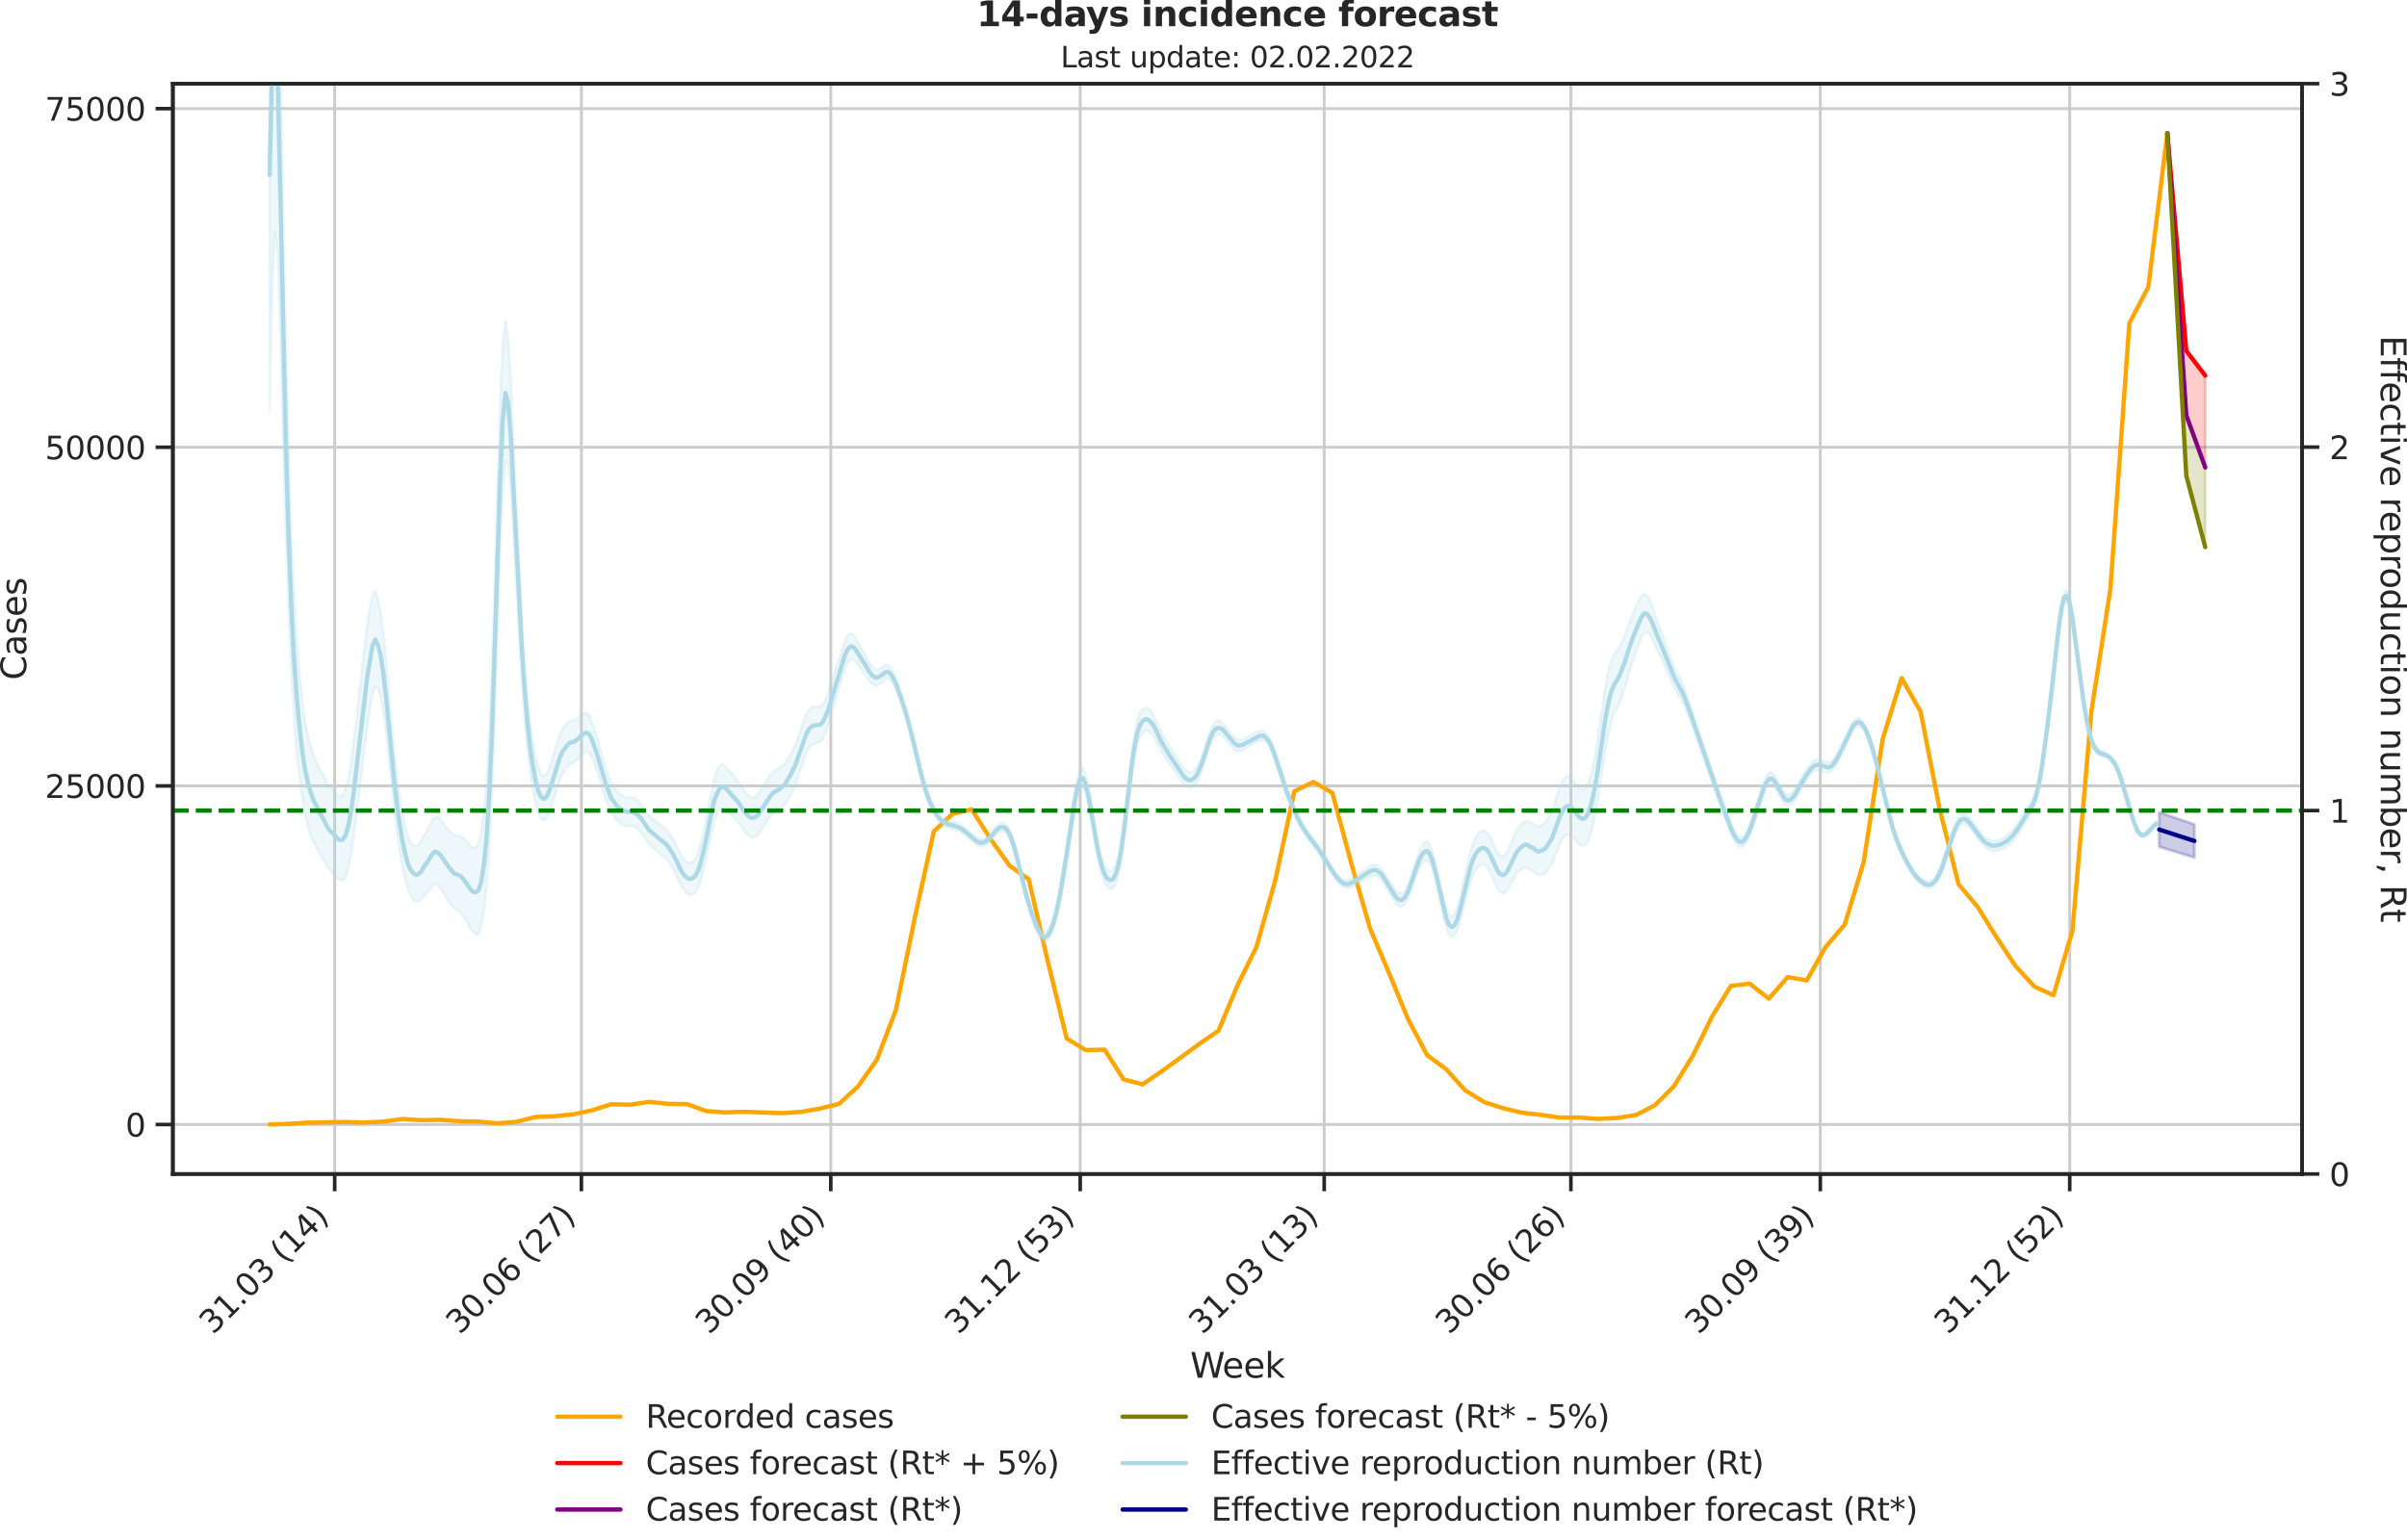 <?xml version="1.0" encoding="utf-8" standalone="no"?>
<!DOCTYPE svg PUBLIC "-//W3C//DTD SVG 1.1//EN"
  "http://www.w3.org/Graphics/SVG/1.1/DTD/svg11.dtd">
<svg xmlns:xlink="http://www.w3.org/1999/xlink" width="837.056pt" height="535.652pt" viewBox="0 0 837.056 535.652" xmlns="http://www.w3.org/2000/svg" version="1.1">
 <defs>
  <style type="text/css">*{stroke-linejoin: round; stroke-linecap: butt}</style>
 </defs>
 <g id="figure_1">
  <g id="patch_1">
   <path d="M 0 535.652 
L 837.056 535.652 
L 837.056 0 
L 0 0 
L 0 535.652 
z
" style="fill: none"/>
  </g>
  <g id="axes_1">
   <g id="patch_2">
    <path d="M 60.108 408.402 
L 800.558 408.402 
L 800.558 29.118 
L 60.108 29.118 
L 60.108 408.402 
z
" style="fill: none"/>
   </g>
   <g id="matplotlib.axis_1">
    <g id="xtick_1">
     <g id="line2d_1">
      <path d="M 116.391 408.402 
L 116.391 29.118 
" clip-path="url(#p49eccbbfb4)" style="fill: none; stroke: #cccccc; stroke-linecap: round"/>
     </g>
     <g id="line2d_2">
      <defs>
       <path id="mc0f1c38b5c" d="M 0 0 
L 0 6 
" style="stroke: #262626; stroke-width: 1.25"/>
      </defs>
      <g>
       <use xlink:href="#mc0f1c38b5c" x="116.391" y="408.402" style="fill: #262626; stroke: #262626; stroke-width: 1.25"/>
      </g>
     </g>
     <g id="text_1">
      <!-- 31.03 (14) -->
      <g style="fill: #262626" transform="translate(74.067 464.519)rotate(-45)scale(0.11 -0.11)">
       <defs>
        <path id="DejaVuSans-33" d="M 2597 2516 
Q 3050 2419 3304 2112 
Q 3559 1806 3559 1356 
Q 3559 666 3084 287 
Q 2609 -91 1734 -91 
Q 1441 -91 1130 -33 
Q 819 25 488 141 
L 488 750 
Q 750 597 1062 519 
Q 1375 441 1716 441 
Q 2309 441 2620 675 
Q 2931 909 2931 1356 
Q 2931 1769 2642 2001 
Q 2353 2234 1838 2234 
L 1294 2234 
L 1294 2753 
L 1863 2753 
Q 2328 2753 2575 2939 
Q 2822 3125 2822 3475 
Q 2822 3834 2567 4026 
Q 2313 4219 1838 4219 
Q 1578 4219 1281 4162 
Q 984 4106 628 3988 
L 628 4550 
Q 988 4650 1302 4700 
Q 1616 4750 1894 4750 
Q 2613 4750 3031 4423 
Q 3450 4097 3450 3541 
Q 3450 3153 3228 2886 
Q 3006 2619 2597 2516 
z
" transform="scale(0.016)"/>
        <path id="DejaVuSans-31" d="M 794 531 
L 1825 531 
L 1825 4091 
L 703 3866 
L 703 4441 
L 1819 4666 
L 2450 4666 
L 2450 531 
L 3481 531 
L 3481 0 
L 794 0 
L 794 531 
z
" transform="scale(0.016)"/>
        <path id="DejaVuSans-2e" d="M 684 794 
L 1344 794 
L 1344 0 
L 684 0 
L 684 794 
z
" transform="scale(0.016)"/>
        <path id="DejaVuSans-30" d="M 2034 4250 
Q 1547 4250 1301 3770 
Q 1056 3291 1056 2328 
Q 1056 1369 1301 889 
Q 1547 409 2034 409 
Q 2525 409 2770 889 
Q 3016 1369 3016 2328 
Q 3016 3291 2770 3770 
Q 2525 4250 2034 4250 
z
M 2034 4750 
Q 2819 4750 3233 4129 
Q 3647 3509 3647 2328 
Q 3647 1150 3233 529 
Q 2819 -91 2034 -91 
Q 1250 -91 836 529 
Q 422 1150 422 2328 
Q 422 3509 836 4129 
Q 1250 4750 2034 4750 
z
" transform="scale(0.016)"/>
        <path id="DejaVuSans-20" transform="scale(0.016)"/>
        <path id="DejaVuSans-28" d="M 1984 4856 
Q 1566 4138 1362 3434 
Q 1159 2731 1159 2009 
Q 1159 1288 1364 580 
Q 1569 -128 1984 -844 
L 1484 -844 
Q 1016 -109 783 600 
Q 550 1309 550 2009 
Q 550 2706 781 3412 
Q 1013 4119 1484 4856 
L 1984 4856 
z
" transform="scale(0.016)"/>
        <path id="DejaVuSans-34" d="M 2419 4116 
L 825 1625 
L 2419 1625 
L 2419 4116 
z
M 2253 4666 
L 3047 4666 
L 3047 1625 
L 3713 1625 
L 3713 1100 
L 3047 1100 
L 3047 0 
L 2419 0 
L 2419 1100 
L 313 1100 
L 313 1709 
L 2253 4666 
z
" transform="scale(0.016)"/>
        <path id="DejaVuSans-29" d="M 513 4856 
L 1013 4856 
Q 1481 4119 1714 3412 
Q 1947 2706 1947 2009 
Q 1947 1309 1714 600 
Q 1481 -109 1013 -844 
L 513 -844 
Q 928 -128 1133 580 
Q 1338 1288 1338 2009 
Q 1338 2731 1133 3434 
Q 928 4138 513 4856 
z
" transform="scale(0.016)"/>
       </defs>
       <use xlink:href="#DejaVuSans-33"/>
       <use xlink:href="#DejaVuSans-31" x="63.623"/>
       <use xlink:href="#DejaVuSans-2e" x="127.246"/>
       <use xlink:href="#DejaVuSans-30" x="159.033"/>
       <use xlink:href="#DejaVuSans-33" x="222.656"/>
       <use xlink:href="#DejaVuSans-20" x="286.279"/>
       <use xlink:href="#DejaVuSans-28" x="318.066"/>
       <use xlink:href="#DejaVuSans-31" x="357.08"/>
       <use xlink:href="#DejaVuSans-34" x="420.703"/>
       <use xlink:href="#DejaVuSans-29" x="484.326"/>
      </g>
     </g>
    </g>
    <g id="xtick_2">
     <g id="line2d_3">
      <path d="M 202.183 408.402 
L 202.183 29.118 
" clip-path="url(#p49eccbbfb4)" style="fill: none; stroke: #cccccc; stroke-linecap: round"/>
     </g>
     <g id="line2d_4">
      <g>
       <use xlink:href="#mc0f1c38b5c" x="202.183" y="408.402" style="fill: #262626; stroke: #262626; stroke-width: 1.25"/>
      </g>
     </g>
     <g id="text_2">
      <!-- 30.06 (27) -->
      <g style="fill: #262626" transform="translate(159.858 464.519)rotate(-45)scale(0.11 -0.11)">
       <defs>
        <path id="DejaVuSans-36" d="M 2113 2584 
Q 1688 2584 1439 2293 
Q 1191 2003 1191 1497 
Q 1191 994 1439 701 
Q 1688 409 2113 409 
Q 2538 409 2786 701 
Q 3034 994 3034 1497 
Q 3034 2003 2786 2293 
Q 2538 2584 2113 2584 
z
M 3366 4563 
L 3366 3988 
Q 3128 4100 2886 4159 
Q 2644 4219 2406 4219 
Q 1781 4219 1451 3797 
Q 1122 3375 1075 2522 
Q 1259 2794 1537 2939 
Q 1816 3084 2150 3084 
Q 2853 3084 3261 2657 
Q 3669 2231 3669 1497 
Q 3669 778 3244 343 
Q 2819 -91 2113 -91 
Q 1303 -91 875 529 
Q 447 1150 447 2328 
Q 447 3434 972 4092 
Q 1497 4750 2381 4750 
Q 2619 4750 2861 4703 
Q 3103 4656 3366 4563 
z
" transform="scale(0.016)"/>
        <path id="DejaVuSans-32" d="M 1228 531 
L 3431 531 
L 3431 0 
L 469 0 
L 469 531 
Q 828 903 1448 1529 
Q 2069 2156 2228 2338 
Q 2531 2678 2651 2914 
Q 2772 3150 2772 3378 
Q 2772 3750 2511 3984 
Q 2250 4219 1831 4219 
Q 1534 4219 1204 4116 
Q 875 4013 500 3803 
L 500 4441 
Q 881 4594 1212 4672 
Q 1544 4750 1819 4750 
Q 2544 4750 2975 4387 
Q 3406 4025 3406 3419 
Q 3406 3131 3298 2873 
Q 3191 2616 2906 2266 
Q 2828 2175 2409 1742 
Q 1991 1309 1228 531 
z
" transform="scale(0.016)"/>
        <path id="DejaVuSans-37" d="M 525 4666 
L 3525 4666 
L 3525 4397 
L 1831 0 
L 1172 0 
L 2766 4134 
L 525 4134 
L 525 4666 
z
" transform="scale(0.016)"/>
       </defs>
       <use xlink:href="#DejaVuSans-33"/>
       <use xlink:href="#DejaVuSans-30" x="63.623"/>
       <use xlink:href="#DejaVuSans-2e" x="127.246"/>
       <use xlink:href="#DejaVuSans-30" x="159.033"/>
       <use xlink:href="#DejaVuSans-36" x="222.656"/>
       <use xlink:href="#DejaVuSans-20" x="286.279"/>
       <use xlink:href="#DejaVuSans-28" x="318.066"/>
       <use xlink:href="#DejaVuSans-32" x="357.08"/>
       <use xlink:href="#DejaVuSans-37" x="420.703"/>
       <use xlink:href="#DejaVuSans-29" x="484.326"/>
      </g>
     </g>
    </g>
    <g id="xtick_3">
     <g id="line2d_5">
      <path d="M 288.917 408.402 
L 288.917 29.118 
" clip-path="url(#p49eccbbfb4)" style="fill: none; stroke: #cccccc; stroke-linecap: round"/>
     </g>
     <g id="line2d_6">
      <g>
       <use xlink:href="#mc0f1c38b5c" x="288.917" y="408.402" style="fill: #262626; stroke: #262626; stroke-width: 1.25"/>
      </g>
     </g>
     <g id="text_3">
      <!-- 30.09 (40) -->
      <g style="fill: #262626" transform="translate(246.593 464.519)rotate(-45)scale(0.11 -0.11)">
       <defs>
        <path id="DejaVuSans-39" d="M 703 97 
L 703 672 
Q 941 559 1184 500 
Q 1428 441 1663 441 
Q 2288 441 2617 861 
Q 2947 1281 2994 2138 
Q 2813 1869 2534 1725 
Q 2256 1581 1919 1581 
Q 1219 1581 811 2004 
Q 403 2428 403 3163 
Q 403 3881 828 4315 
Q 1253 4750 1959 4750 
Q 2769 4750 3195 4129 
Q 3622 3509 3622 2328 
Q 3622 1225 3098 567 
Q 2575 -91 1691 -91 
Q 1453 -91 1209 -44 
Q 966 3 703 97 
z
M 1959 2075 
Q 2384 2075 2632 2365 
Q 2881 2656 2881 3163 
Q 2881 3666 2632 3958 
Q 2384 4250 1959 4250 
Q 1534 4250 1286 3958 
Q 1038 3666 1038 3163 
Q 1038 2656 1286 2365 
Q 1534 2075 1959 2075 
z
" transform="scale(0.016)"/>
       </defs>
       <use xlink:href="#DejaVuSans-33"/>
       <use xlink:href="#DejaVuSans-30" x="63.623"/>
       <use xlink:href="#DejaVuSans-2e" x="127.246"/>
       <use xlink:href="#DejaVuSans-30" x="159.033"/>
       <use xlink:href="#DejaVuSans-39" x="222.656"/>
       <use xlink:href="#DejaVuSans-20" x="286.279"/>
       <use xlink:href="#DejaVuSans-28" x="318.066"/>
       <use xlink:href="#DejaVuSans-34" x="357.08"/>
       <use xlink:href="#DejaVuSans-30" x="420.703"/>
       <use xlink:href="#DejaVuSans-29" x="484.326"/>
      </g>
     </g>
    </g>
    <g id="xtick_4">
     <g id="line2d_7">
      <path d="M 375.652 408.402 
L 375.652 29.118 
" clip-path="url(#p49eccbbfb4)" style="fill: none; stroke: #cccccc; stroke-linecap: round"/>
     </g>
     <g id="line2d_8">
      <g>
       <use xlink:href="#mc0f1c38b5c" x="375.652" y="408.402" style="fill: #262626; stroke: #262626; stroke-width: 1.25"/>
      </g>
     </g>
     <g id="text_4">
      <!-- 31.12 (53) -->
      <g style="fill: #262626" transform="translate(333.328 464.519)rotate(-45)scale(0.11 -0.11)">
       <defs>
        <path id="DejaVuSans-35" d="M 691 4666 
L 3169 4666 
L 3169 4134 
L 1269 4134 
L 1269 2991 
Q 1406 3038 1543 3061 
Q 1681 3084 1819 3084 
Q 2600 3084 3056 2656 
Q 3513 2228 3513 1497 
Q 3513 744 3044 326 
Q 2575 -91 1722 -91 
Q 1428 -91 1123 -41 
Q 819 9 494 109 
L 494 744 
Q 775 591 1075 516 
Q 1375 441 1709 441 
Q 2250 441 2565 725 
Q 2881 1009 2881 1497 
Q 2881 1984 2565 2268 
Q 2250 2553 1709 2553 
Q 1456 2553 1204 2497 
Q 953 2441 691 2322 
L 691 4666 
z
" transform="scale(0.016)"/>
       </defs>
       <use xlink:href="#DejaVuSans-33"/>
       <use xlink:href="#DejaVuSans-31" x="63.623"/>
       <use xlink:href="#DejaVuSans-2e" x="127.246"/>
       <use xlink:href="#DejaVuSans-31" x="159.033"/>
       <use xlink:href="#DejaVuSans-32" x="222.656"/>
       <use xlink:href="#DejaVuSans-20" x="286.279"/>
       <use xlink:href="#DejaVuSans-28" x="318.066"/>
       <use xlink:href="#DejaVuSans-35" x="357.08"/>
       <use xlink:href="#DejaVuSans-33" x="420.703"/>
       <use xlink:href="#DejaVuSans-29" x="484.326"/>
      </g>
     </g>
    </g>
    <g id="xtick_5">
     <g id="line2d_9">
      <path d="M 460.501 408.402 
L 460.501 29.118 
" clip-path="url(#p49eccbbfb4)" style="fill: none; stroke: #cccccc; stroke-linecap: round"/>
     </g>
     <g id="line2d_10">
      <g>
       <use xlink:href="#mc0f1c38b5c" x="460.501" y="408.402" style="fill: #262626; stroke: #262626; stroke-width: 1.25"/>
      </g>
     </g>
     <g id="text_5">
      <!-- 31.03 (13) -->
      <g style="fill: #262626" transform="translate(418.177 464.519)rotate(-45)scale(0.11 -0.11)">
       <use xlink:href="#DejaVuSans-33"/>
       <use xlink:href="#DejaVuSans-31" x="63.623"/>
       <use xlink:href="#DejaVuSans-2e" x="127.246"/>
       <use xlink:href="#DejaVuSans-30" x="159.033"/>
       <use xlink:href="#DejaVuSans-33" x="222.656"/>
       <use xlink:href="#DejaVuSans-20" x="286.279"/>
       <use xlink:href="#DejaVuSans-28" x="318.066"/>
       <use xlink:href="#DejaVuSans-31" x="357.08"/>
       <use xlink:href="#DejaVuSans-33" x="420.703"/>
       <use xlink:href="#DejaVuSans-29" x="484.326"/>
      </g>
     </g>
    </g>
    <g id="xtick_6">
     <g id="line2d_11">
      <path d="M 546.293 408.402 
L 546.293 29.118 
" clip-path="url(#p49eccbbfb4)" style="fill: none; stroke: #cccccc; stroke-linecap: round"/>
     </g>
     <g id="line2d_12">
      <g>
       <use xlink:href="#mc0f1c38b5c" x="546.293" y="408.402" style="fill: #262626; stroke: #262626; stroke-width: 1.25"/>
      </g>
     </g>
     <g id="text_6">
      <!-- 30.06 (26) -->
      <g style="fill: #262626" transform="translate(503.969 464.519)rotate(-45)scale(0.11 -0.11)">
       <use xlink:href="#DejaVuSans-33"/>
       <use xlink:href="#DejaVuSans-30" x="63.623"/>
       <use xlink:href="#DejaVuSans-2e" x="127.246"/>
       <use xlink:href="#DejaVuSans-30" x="159.033"/>
       <use xlink:href="#DejaVuSans-36" x="222.656"/>
       <use xlink:href="#DejaVuSans-20" x="286.279"/>
       <use xlink:href="#DejaVuSans-28" x="318.066"/>
       <use xlink:href="#DejaVuSans-32" x="357.08"/>
       <use xlink:href="#DejaVuSans-36" x="420.703"/>
       <use xlink:href="#DejaVuSans-29" x="484.326"/>
      </g>
     </g>
    </g>
    <g id="xtick_7">
     <g id="line2d_13">
      <path d="M 633.028 408.402 
L 633.028 29.118 
" clip-path="url(#p49eccbbfb4)" style="fill: none; stroke: #cccccc; stroke-linecap: round"/>
     </g>
     <g id="line2d_14">
      <g>
       <use xlink:href="#mc0f1c38b5c" x="633.028" y="408.402" style="fill: #262626; stroke: #262626; stroke-width: 1.25"/>
      </g>
     </g>
     <g id="text_7">
      <!-- 30.09 (39) -->
      <g style="fill: #262626" transform="translate(590.703 464.519)rotate(-45)scale(0.11 -0.11)">
       <use xlink:href="#DejaVuSans-33"/>
       <use xlink:href="#DejaVuSans-30" x="63.623"/>
       <use xlink:href="#DejaVuSans-2e" x="127.246"/>
       <use xlink:href="#DejaVuSans-30" x="159.033"/>
       <use xlink:href="#DejaVuSans-39" x="222.656"/>
       <use xlink:href="#DejaVuSans-20" x="286.279"/>
       <use xlink:href="#DejaVuSans-28" x="318.066"/>
       <use xlink:href="#DejaVuSans-33" x="357.08"/>
       <use xlink:href="#DejaVuSans-39" x="420.703"/>
       <use xlink:href="#DejaVuSans-29" x="484.326"/>
      </g>
     </g>
    </g>
    <g id="xtick_8">
     <g id="line2d_15">
      <path d="M 719.762 408.402 
L 719.762 29.118 
" clip-path="url(#p49eccbbfb4)" style="fill: none; stroke: #cccccc; stroke-linecap: round"/>
     </g>
     <g id="line2d_16">
      <g>
       <use xlink:href="#mc0f1c38b5c" x="719.762" y="408.402" style="fill: #262626; stroke: #262626; stroke-width: 1.25"/>
      </g>
     </g>
     <g id="text_8">
      <!-- 31.12 (52) -->
      <g style="fill: #262626" transform="translate(677.438 464.519)rotate(-45)scale(0.11 -0.11)">
       <use xlink:href="#DejaVuSans-33"/>
       <use xlink:href="#DejaVuSans-31" x="63.623"/>
       <use xlink:href="#DejaVuSans-2e" x="127.246"/>
       <use xlink:href="#DejaVuSans-31" x="159.033"/>
       <use xlink:href="#DejaVuSans-32" x="222.656"/>
       <use xlink:href="#DejaVuSans-20" x="286.279"/>
       <use xlink:href="#DejaVuSans-28" x="318.066"/>
       <use xlink:href="#DejaVuSans-35" x="357.08"/>
       <use xlink:href="#DejaVuSans-32" x="420.703"/>
       <use xlink:href="#DejaVuSans-29" x="484.326"/>
      </g>
     </g>
    </g>
    <g id="text_9">
     <!-- Week -->
     <g style="fill: #262626" transform="translate(413.894 479.255)scale(0.12 -0.12)">
      <defs>
       <path id="DejaVuSans-57" d="M 213 4666 
L 850 4666 
L 1831 722 
L 2809 4666 
L 3519 4666 
L 4500 722 
L 5478 4666 
L 6119 4666 
L 4947 0 
L 4153 0 
L 3169 4050 
L 2175 0 
L 1381 0 
L 213 4666 
z
" transform="scale(0.016)"/>
       <path id="DejaVuSans-65" d="M 3597 1894 
L 3597 1613 
L 953 1613 
Q 991 1019 1311 708 
Q 1631 397 2203 397 
Q 2534 397 2845 478 
Q 3156 559 3463 722 
L 3463 178 
Q 3153 47 2828 -22 
Q 2503 -91 2169 -91 
Q 1331 -91 842 396 
Q 353 884 353 1716 
Q 353 2575 817 3079 
Q 1281 3584 2069 3584 
Q 2775 3584 3186 3129 
Q 3597 2675 3597 1894 
z
M 3022 2063 
Q 3016 2534 2758 2815 
Q 2500 3097 2075 3097 
Q 1594 3097 1305 2825 
Q 1016 2553 972 2059 
L 3022 2063 
z
" transform="scale(0.016)"/>
       <path id="DejaVuSans-6b" d="M 581 4863 
L 1159 4863 
L 1159 1991 
L 2875 3500 
L 3609 3500 
L 1753 1863 
L 3688 0 
L 2938 0 
L 1159 1709 
L 1159 0 
L 581 0 
L 581 4863 
z
" transform="scale(0.016)"/>
      </defs>
      <use xlink:href="#DejaVuSans-57"/>
      <use xlink:href="#DejaVuSans-65" x="93.002"/>
      <use xlink:href="#DejaVuSans-65" x="154.525"/>
      <use xlink:href="#DejaVuSans-6b" x="216.049"/>
     </g>
    </g>
   </g>
   <g id="matplotlib.axis_2">
    <g id="ytick_1">
     <g id="line2d_17">
      <path d="M 60.108 391.181 
L 800.558 391.181 
" clip-path="url(#p49eccbbfb4)" style="fill: none; stroke: #cccccc; stroke-linecap: round"/>
     </g>
     <g id="line2d_18">
      <defs>
       <path id="m374ef433c0" d="M 0 0 
L -6 0 
" style="stroke: #262626; stroke-width: 1.25"/>
      </defs>
      <g>
       <use xlink:href="#m374ef433c0" x="60.108" y="391.181" style="fill: #262626; stroke: #262626; stroke-width: 1.25"/>
      </g>
     </g>
     <g id="text_10">
      <!-- 0 -->
      <g style="fill: #262626" transform="translate(43.609 395.36)scale(0.11 -0.11)">
       <use xlink:href="#DejaVuSans-30"/>
      </g>
     </g>
    </g>
    <g id="ytick_2">
     <g id="line2d_19">
      <path d="M 60.108 273.384 
L 800.558 273.384 
" clip-path="url(#p49eccbbfb4)" style="fill: none; stroke: #cccccc; stroke-linecap: round"/>
     </g>
     <g id="line2d_20">
      <g>
       <use xlink:href="#m374ef433c0" x="60.108" y="273.384" style="fill: #262626; stroke: #262626; stroke-width: 1.25"/>
      </g>
     </g>
     <g id="text_11">
      <!-- 25000 -->
      <g style="fill: #262626" transform="translate(15.614 277.563)scale(0.11 -0.11)">
       <use xlink:href="#DejaVuSans-32"/>
       <use xlink:href="#DejaVuSans-35" x="63.623"/>
       <use xlink:href="#DejaVuSans-30" x="127.246"/>
       <use xlink:href="#DejaVuSans-30" x="190.869"/>
       <use xlink:href="#DejaVuSans-30" x="254.492"/>
      </g>
     </g>
    </g>
    <g id="ytick_3">
     <g id="line2d_21">
      <path d="M 60.108 155.587 
L 800.558 155.587 
" clip-path="url(#p49eccbbfb4)" style="fill: none; stroke: #cccccc; stroke-linecap: round"/>
     </g>
     <g id="line2d_22">
      <g>
       <use xlink:href="#m374ef433c0" x="60.108" y="155.587" style="fill: #262626; stroke: #262626; stroke-width: 1.25"/>
      </g>
     </g>
     <g id="text_12">
      <!-- 50000 -->
      <g style="fill: #262626" transform="translate(15.614 159.766)scale(0.11 -0.11)">
       <use xlink:href="#DejaVuSans-35"/>
       <use xlink:href="#DejaVuSans-30" x="63.623"/>
       <use xlink:href="#DejaVuSans-30" x="127.246"/>
       <use xlink:href="#DejaVuSans-30" x="190.869"/>
       <use xlink:href="#DejaVuSans-30" x="254.492"/>
      </g>
     </g>
    </g>
    <g id="ytick_4">
     <g id="line2d_23">
      <path d="M 60.108 37.79 
L 800.558 37.79 
" clip-path="url(#p49eccbbfb4)" style="fill: none; stroke: #cccccc; stroke-linecap: round"/>
     </g>
     <g id="line2d_24">
      <g>
       <use xlink:href="#m374ef433c0" x="60.108" y="37.79" style="fill: #262626; stroke: #262626; stroke-width: 1.25"/>
      </g>
     </g>
     <g id="text_13">
      <!-- 75000 -->
      <g style="fill: #262626" transform="translate(15.614 41.969)scale(0.11 -0.11)">
       <use xlink:href="#DejaVuSans-37"/>
       <use xlink:href="#DejaVuSans-35" x="63.623"/>
       <use xlink:href="#DejaVuSans-30" x="127.246"/>
       <use xlink:href="#DejaVuSans-30" x="190.869"/>
       <use xlink:href="#DejaVuSans-30" x="254.492"/>
      </g>
     </g>
    </g>
    <g id="text_14">
     <!-- Cases -->
     <g style="fill: #262626" transform="translate(9.118 236.57)rotate(-90)scale(0.12 -0.12)">
      <defs>
       <path id="DejaVuSans-43" d="M 4122 4306 
L 4122 3641 
Q 3803 3938 3442 4084 
Q 3081 4231 2675 4231 
Q 1875 4231 1450 3742 
Q 1025 3253 1025 2328 
Q 1025 1406 1450 917 
Q 1875 428 2675 428 
Q 3081 428 3442 575 
Q 3803 722 4122 1019 
L 4122 359 
Q 3791 134 3420 21 
Q 3050 -91 2638 -91 
Q 1578 -91 968 557 
Q 359 1206 359 2328 
Q 359 3453 968 4101 
Q 1578 4750 2638 4750 
Q 3056 4750 3426 4639 
Q 3797 4528 4122 4306 
z
" transform="scale(0.016)"/>
       <path id="DejaVuSans-61" d="M 2194 1759 
Q 1497 1759 1228 1600 
Q 959 1441 959 1056 
Q 959 750 1161 570 
Q 1363 391 1709 391 
Q 2188 391 2477 730 
Q 2766 1069 2766 1631 
L 2766 1759 
L 2194 1759 
z
M 3341 1997 
L 3341 0 
L 2766 0 
L 2766 531 
Q 2569 213 2275 61 
Q 1981 -91 1556 -91 
Q 1019 -91 701 211 
Q 384 513 384 1019 
Q 384 1609 779 1909 
Q 1175 2209 1959 2209 
L 2766 2209 
L 2766 2266 
Q 2766 2663 2505 2880 
Q 2244 3097 1772 3097 
Q 1472 3097 1187 3025 
Q 903 2953 641 2809 
L 641 3341 
Q 956 3463 1253 3523 
Q 1550 3584 1831 3584 
Q 2591 3584 2966 3190 
Q 3341 2797 3341 1997 
z
" transform="scale(0.016)"/>
       <path id="DejaVuSans-73" d="M 2834 3397 
L 2834 2853 
Q 2591 2978 2328 3040 
Q 2066 3103 1784 3103 
Q 1356 3103 1142 2972 
Q 928 2841 928 2578 
Q 928 2378 1081 2264 
Q 1234 2150 1697 2047 
L 1894 2003 
Q 2506 1872 2764 1633 
Q 3022 1394 3022 966 
Q 3022 478 2636 193 
Q 2250 -91 1575 -91 
Q 1294 -91 989 -36 
Q 684 19 347 128 
L 347 722 
Q 666 556 975 473 
Q 1284 391 1588 391 
Q 1994 391 2212 530 
Q 2431 669 2431 922 
Q 2431 1156 2273 1281 
Q 2116 1406 1581 1522 
L 1381 1569 
Q 847 1681 609 1914 
Q 372 2147 372 2553 
Q 372 3047 722 3315 
Q 1072 3584 1716 3584 
Q 2034 3584 2315 3537 
Q 2597 3491 2834 3397 
z
" transform="scale(0.016)"/>
      </defs>
      <use xlink:href="#DejaVuSans-43"/>
      <use xlink:href="#DejaVuSans-61" x="69.824"/>
      <use xlink:href="#DejaVuSans-73" x="131.104"/>
      <use xlink:href="#DejaVuSans-65" x="183.203"/>
      <use xlink:href="#DejaVuSans-73" x="244.727"/>
     </g>
    </g>
   </g>
   <g id="PolyCollection_1">
    <defs>
     <path id="m27d4bbb939" d="M 753.702 -489.293 
L 753.702 -489.293 
L 760.301 -413.613 
L 766.901 -404.983 
L 766.901 -373.044 
L 766.901 -373.044 
L 760.301 -391.204 
L 753.702 -489.293 
z
" style="stroke: #ff0000; stroke-opacity: 0.2"/>
    </defs>
    <g clip-path="url(#p49eccbbfb4)">
     <use xlink:href="#m27d4bbb939" x="0" y="535.652" style="fill: #ff0000; fill-opacity: 0.2; stroke: #ff0000; stroke-opacity: 0.2"/>
    </g>
   </g>
   <g id="PolyCollection_2">
    <defs>
     <path id="mcc21cb3da9" d="M 753.702 -489.293 
L 753.702 -489.293 
L 760.301 -391.204 
L 766.901 -373.044 
L 766.901 -345.316 
L 766.901 -345.316 
L 760.301 -370.193 
L 753.702 -489.293 
z
" style="stroke: #808000; stroke-opacity: 0.2"/>
    </defs>
    <g clip-path="url(#p49eccbbfb4)">
     <use xlink:href="#mcc21cb3da9" x="0" y="535.652" style="fill: #808000; fill-opacity: 0.2; stroke: #808000; stroke-opacity: 0.2"/>
    </g>
   </g>
   <g id="line2d_25">
    <path d="M 93.764 391.162 
L 100.364 390.959 
L 106.963 390.54 
L 113.562 390.432 
L 120.162 390.309 
L 126.761 390.502 
L 133.361 390.149 
L 139.96 389.268 
L 146.559 389.682 
L 153.159 389.546 
L 159.758 390.022 
L 166.357 390.163 
L 172.957 390.776 
L 179.556 390.248 
L 186.156 388.566 
L 192.755 388.325 
L 199.354 387.633 
L 205.954 386.224 
L 212.553 384.122 
L 219.152 384.287 
L 225.752 383.293 
L 232.351 384 
L 238.951 384.08 
L 245.55 386.516 
L 252.149 386.968 
L 258.749 386.766 
L 265.348 387.006 
L 271.947 387.218 
L 278.547 386.808 
L 285.146 385.63 
L 291.746 384.014 
L 298.345 377.983 
L 304.944 368.616 
L 311.544 351.347 
L 318.143 319.174 
L 324.742 289.211 
L 331.342 283.043 
L 337.941 281.573 
L 344.541 291.996 
L 351.14 301.198 
L 357.739 305.858 
L 364.339 334.275 
L 370.938 361.237 
L 377.537 365.284 
L 384.137 365.143 
L 390.736 375.49 
L 397.336 377.234 
L 403.935 372.701 
L 410.534 367.932 
L 417.134 363.079 
L 423.733 358.56 
L 430.332 342.804 
L 436.932 329.432 
L 443.531 306.051 
L 450.131 275.259 
L 456.73 272.017 
L 463.329 275.792 
L 469.929 300.373 
L 476.528 323.179 
L 483.128 338.705 
L 489.727 354.683 
L 496.326 367.08 
L 502.926 371.956 
L 509.525 379.288 
L 516.124 383.378 
L 522.724 385.503 
L 529.323 387.091 
L 535.923 387.831 
L 542.522 388.778 
L 549.121 388.735 
L 555.721 389.239 
L 562.32 388.9 
L 568.919 387.887 
L 575.519 384.466 
L 582.118 377.898 
L 588.718 367.202 
L 595.317 353.726 
L 601.916 342.945 
L 608.516 342.191 
L 615.115 347.407 
L 621.714 339.854 
L 628.314 341.061 
L 634.913 329.38 
L 641.513 321.633 
L 648.112 299.874 
L 654.711 257.109 
L 661.311 235.868 
L 667.91 247.605 
L 674.509 281.333 
L 681.109 307.611 
L 687.708 315.447 
L 694.308 326.034 
L 700.907 336.042 
L 707.506 343.209 
L 714.106 346.206 
L 720.705 323.791 
L 727.304 247.388 
L 733.904 204.93 
L 740.503 112.464 
L 747.103 99.841 
L 753.702 46.358 
" clip-path="url(#p49eccbbfb4)" style="fill: none; stroke: #ffa500; stroke-width: 1.5; stroke-linecap: round"/>
   </g>
   <g id="line2d_26">
    <path d="M 753.702 46.358 
L 760.301 122.038 
L 766.901 130.669 
" clip-path="url(#p49eccbbfb4)" style="fill: none; stroke: #ff0000; stroke-width: 1.5; stroke-linecap: round"/>
   </g>
   <g id="line2d_27">
    <path d="M 753.702 46.358 
L 760.301 144.448 
L 766.901 162.607 
" clip-path="url(#p49eccbbfb4)" style="fill: none; stroke: #800080; stroke-width: 1.5; stroke-linecap: round"/>
   </g>
   <g id="line2d_28">
    <path d="M 753.702 46.358 
L 760.301 165.458 
L 766.901 190.335 
" clip-path="url(#p49eccbbfb4)" style="fill: none; stroke: #808000; stroke-width: 1.5; stroke-linecap: round"/>
   </g>
   <g id="patch_3">
    <path d="M 60.108 408.402 
L 60.108 29.118 
" style="fill: none; stroke: #262626; stroke-width: 1.25; stroke-linejoin: miter; stroke-linecap: square"/>
   </g>
   <g id="patch_4">
    <path d="M 800.558 408.402 
L 800.558 29.118 
" style="fill: none; stroke: #262626; stroke-width: 1.25; stroke-linejoin: miter; stroke-linecap: square"/>
   </g>
   <g id="patch_5">
    <path d="M 60.108 408.402 
L 800.558 408.402 
" style="fill: none; stroke: #262626; stroke-width: 1.25; stroke-linejoin: miter; stroke-linecap: square"/>
   </g>
   <g id="patch_6">
    <path d="M 60.108 29.118 
L 800.558 29.118 
" style="fill: none; stroke: #262626; stroke-width: 1.25; stroke-linejoin: miter; stroke-linecap: square"/>
   </g>
   <g id="text_15">
    <!-- Last update: 02.02.2022 -->
    <g style="fill: #262626" transform="translate(368.834 23.429)scale(0.1 -0.1)">
     <defs>
      <path id="DejaVuSans-4c" d="M 628 4666 
L 1259 4666 
L 1259 531 
L 3531 531 
L 3531 0 
L 628 0 
L 628 4666 
z
" transform="scale(0.016)"/>
      <path id="DejaVuSans-74" d="M 1172 4494 
L 1172 3500 
L 2356 3500 
L 2356 3053 
L 1172 3053 
L 1172 1153 
Q 1172 725 1289 603 
Q 1406 481 1766 481 
L 2356 481 
L 2356 0 
L 1766 0 
Q 1100 0 847 248 
Q 594 497 594 1153 
L 594 3053 
L 172 3053 
L 172 3500 
L 594 3500 
L 594 4494 
L 1172 4494 
z
" transform="scale(0.016)"/>
      <path id="DejaVuSans-75" d="M 544 1381 
L 544 3500 
L 1119 3500 
L 1119 1403 
Q 1119 906 1312 657 
Q 1506 409 1894 409 
Q 2359 409 2629 706 
Q 2900 1003 2900 1516 
L 2900 3500 
L 3475 3500 
L 3475 0 
L 2900 0 
L 2900 538 
Q 2691 219 2414 64 
Q 2138 -91 1772 -91 
Q 1169 -91 856 284 
Q 544 659 544 1381 
z
M 1991 3584 
L 1991 3584 
z
" transform="scale(0.016)"/>
      <path id="DejaVuSans-70" d="M 1159 525 
L 1159 -1331 
L 581 -1331 
L 581 3500 
L 1159 3500 
L 1159 2969 
Q 1341 3281 1617 3432 
Q 1894 3584 2278 3584 
Q 2916 3584 3314 3078 
Q 3713 2572 3713 1747 
Q 3713 922 3314 415 
Q 2916 -91 2278 -91 
Q 1894 -91 1617 61 
Q 1341 213 1159 525 
z
M 3116 1747 
Q 3116 2381 2855 2742 
Q 2594 3103 2138 3103 
Q 1681 3103 1420 2742 
Q 1159 2381 1159 1747 
Q 1159 1113 1420 752 
Q 1681 391 2138 391 
Q 2594 391 2855 752 
Q 3116 1113 3116 1747 
z
" transform="scale(0.016)"/>
      <path id="DejaVuSans-64" d="M 2906 2969 
L 2906 4863 
L 3481 4863 
L 3481 0 
L 2906 0 
L 2906 525 
Q 2725 213 2448 61 
Q 2172 -91 1784 -91 
Q 1150 -91 751 415 
Q 353 922 353 1747 
Q 353 2572 751 3078 
Q 1150 3584 1784 3584 
Q 2172 3584 2448 3432 
Q 2725 3281 2906 2969 
z
M 947 1747 
Q 947 1113 1208 752 
Q 1469 391 1925 391 
Q 2381 391 2643 752 
Q 2906 1113 2906 1747 
Q 2906 2381 2643 2742 
Q 2381 3103 1925 3103 
Q 1469 3103 1208 2742 
Q 947 2381 947 1747 
z
" transform="scale(0.016)"/>
      <path id="DejaVuSans-3a" d="M 750 794 
L 1409 794 
L 1409 0 
L 750 0 
L 750 794 
z
M 750 3309 
L 1409 3309 
L 1409 2516 
L 750 2516 
L 750 3309 
z
" transform="scale(0.016)"/>
     </defs>
     <use xlink:href="#DejaVuSans-4c"/>
     <use xlink:href="#DejaVuSans-61" x="55.713"/>
     <use xlink:href="#DejaVuSans-73" x="116.992"/>
     <use xlink:href="#DejaVuSans-74" x="169.092"/>
     <use xlink:href="#DejaVuSans-20" x="208.301"/>
     <use xlink:href="#DejaVuSans-75" x="240.088"/>
     <use xlink:href="#DejaVuSans-70" x="303.467"/>
     <use xlink:href="#DejaVuSans-64" x="366.943"/>
     <use xlink:href="#DejaVuSans-61" x="430.42"/>
     <use xlink:href="#DejaVuSans-74" x="491.699"/>
     <use xlink:href="#DejaVuSans-65" x="530.908"/>
     <use xlink:href="#DejaVuSans-3a" x="592.432"/>
     <use xlink:href="#DejaVuSans-20" x="626.123"/>
     <use xlink:href="#DejaVuSans-30" x="657.91"/>
     <use xlink:href="#DejaVuSans-32" x="721.533"/>
     <use xlink:href="#DejaVuSans-2e" x="785.156"/>
     <use xlink:href="#DejaVuSans-30" x="816.943"/>
     <use xlink:href="#DejaVuSans-32" x="880.566"/>
     <use xlink:href="#DejaVuSans-2e" x="944.189"/>
     <use xlink:href="#DejaVuSans-32" x="975.977"/>
     <use xlink:href="#DejaVuSans-30" x="1039.6"/>
     <use xlink:href="#DejaVuSans-32" x="1103.223"/>
     <use xlink:href="#DejaVuSans-32" x="1166.846"/>
    </g>
   </g>
   <g id="text_16">
    <!-- 14-days incidence forecast -->
    <g style="fill: #262626" transform="translate(339.668 9.118)scale(0.12 -0.12)">
     <defs>
      <path id="DejaVuSans-Bold-31" d="M 750 831 
L 1813 831 
L 1813 3847 
L 722 3622 
L 722 4441 
L 1806 4666 
L 2950 4666 
L 2950 831 
L 4013 831 
L 4013 0 
L 750 0 
L 750 831 
z
" transform="scale(0.016)"/>
      <path id="DejaVuSans-Bold-34" d="M 2356 3675 
L 1038 1722 
L 2356 1722 
L 2356 3675 
z
M 2156 4666 
L 3494 4666 
L 3494 1722 
L 4159 1722 
L 4159 850 
L 3494 850 
L 3494 0 
L 2356 0 
L 2356 850 
L 288 850 
L 288 1881 
L 2156 4666 
z
" transform="scale(0.016)"/>
      <path id="DejaVuSans-Bold-2d" d="M 347 2297 
L 2309 2297 
L 2309 1388 
L 347 1388 
L 347 2297 
z
" transform="scale(0.016)"/>
      <path id="DejaVuSans-Bold-64" d="M 2919 2988 
L 2919 4863 
L 4044 4863 
L 4044 0 
L 2919 0 
L 2919 506 
Q 2688 197 2409 53 
Q 2131 -91 1766 -91 
Q 1119 -91 703 423 
Q 288 938 288 1747 
Q 288 2556 703 3070 
Q 1119 3584 1766 3584 
Q 2128 3584 2408 3439 
Q 2688 3294 2919 2988 
z
M 2181 722 
Q 2541 722 2730 984 
Q 2919 1247 2919 1747 
Q 2919 2247 2730 2509 
Q 2541 2772 2181 2772 
Q 1825 2772 1636 2509 
Q 1447 2247 1447 1747 
Q 1447 1247 1636 984 
Q 1825 722 2181 722 
z
" transform="scale(0.016)"/>
      <path id="DejaVuSans-Bold-61" d="M 2106 1575 
Q 1756 1575 1579 1456 
Q 1403 1338 1403 1106 
Q 1403 894 1545 773 
Q 1688 653 1941 653 
Q 2256 653 2472 879 
Q 2688 1106 2688 1447 
L 2688 1575 
L 2106 1575 
z
M 3816 1997 
L 3816 0 
L 2688 0 
L 2688 519 
Q 2463 200 2181 54 
Q 1900 -91 1497 -91 
Q 953 -91 614 226 
Q 275 544 275 1050 
Q 275 1666 698 1953 
Q 1122 2241 2028 2241 
L 2688 2241 
L 2688 2328 
Q 2688 2594 2478 2717 
Q 2269 2841 1825 2841 
Q 1466 2841 1156 2769 
Q 847 2697 581 2553 
L 581 3406 
Q 941 3494 1303 3539 
Q 1666 3584 2028 3584 
Q 2975 3584 3395 3211 
Q 3816 2838 3816 1997 
z
" transform="scale(0.016)"/>
      <path id="DejaVuSans-Bold-79" d="M 78 3500 
L 1197 3500 
L 2138 1125 
L 2938 3500 
L 4056 3500 
L 2584 -331 
Q 2363 -916 2067 -1148 
Q 1772 -1381 1288 -1381 
L 641 -1381 
L 641 -647 
L 991 -647 
Q 1275 -647 1404 -556 
Q 1534 -466 1606 -231 
L 1638 -134 
L 78 3500 
z
" transform="scale(0.016)"/>
      <path id="DejaVuSans-Bold-73" d="M 3272 3391 
L 3272 2541 
Q 2913 2691 2578 2766 
Q 2244 2841 1947 2841 
Q 1628 2841 1473 2761 
Q 1319 2681 1319 2516 
Q 1319 2381 1436 2309 
Q 1553 2238 1856 2203 
L 2053 2175 
Q 2913 2066 3209 1816 
Q 3506 1566 3506 1031 
Q 3506 472 3093 190 
Q 2681 -91 1863 -91 
Q 1516 -91 1145 -36 
Q 775 19 384 128 
L 384 978 
Q 719 816 1070 734 
Q 1422 653 1784 653 
Q 2113 653 2278 743 
Q 2444 834 2444 1013 
Q 2444 1163 2330 1236 
Q 2216 1309 1875 1350 
L 1678 1375 
Q 931 1469 631 1722 
Q 331 1975 331 2491 
Q 331 3047 712 3315 
Q 1094 3584 1881 3584 
Q 2191 3584 2531 3537 
Q 2872 3491 3272 3391 
z
" transform="scale(0.016)"/>
      <path id="DejaVuSans-Bold-20" transform="scale(0.016)"/>
      <path id="DejaVuSans-Bold-69" d="M 538 3500 
L 1656 3500 
L 1656 0 
L 538 0 
L 538 3500 
z
M 538 4863 
L 1656 4863 
L 1656 3950 
L 538 3950 
L 538 4863 
z
" transform="scale(0.016)"/>
      <path id="DejaVuSans-Bold-6e" d="M 4056 2131 
L 4056 0 
L 2931 0 
L 2931 347 
L 2931 1631 
Q 2931 2084 2911 2256 
Q 2891 2428 2841 2509 
Q 2775 2619 2662 2680 
Q 2550 2741 2406 2741 
Q 2056 2741 1856 2470 
Q 1656 2200 1656 1722 
L 1656 0 
L 538 0 
L 538 3500 
L 1656 3500 
L 1656 2988 
Q 1909 3294 2193 3439 
Q 2478 3584 2822 3584 
Q 3428 3584 3742 3212 
Q 4056 2841 4056 2131 
z
" transform="scale(0.016)"/>
      <path id="DejaVuSans-Bold-63" d="M 3366 3391 
L 3366 2478 
Q 3138 2634 2908 2709 
Q 2678 2784 2431 2784 
Q 1963 2784 1702 2511 
Q 1441 2238 1441 1747 
Q 1441 1256 1702 982 
Q 1963 709 2431 709 
Q 2694 709 2930 787 
Q 3166 866 3366 1019 
L 3366 103 
Q 3103 6 2833 -42 
Q 2563 -91 2291 -91 
Q 1344 -91 809 395 
Q 275 881 275 1747 
Q 275 2613 809 3098 
Q 1344 3584 2291 3584 
Q 2566 3584 2833 3536 
Q 3100 3488 3366 3391 
z
" transform="scale(0.016)"/>
      <path id="DejaVuSans-Bold-65" d="M 4031 1759 
L 4031 1441 
L 1416 1441 
Q 1456 1047 1700 850 
Q 1944 653 2381 653 
Q 2734 653 3104 758 
Q 3475 863 3866 1075 
L 3866 213 
Q 3469 63 3072 -14 
Q 2675 -91 2278 -91 
Q 1328 -91 801 392 
Q 275 875 275 1747 
Q 275 2603 792 3093 
Q 1309 3584 2216 3584 
Q 3041 3584 3536 3087 
Q 4031 2591 4031 1759 
z
M 2881 2131 
Q 2881 2450 2695 2645 
Q 2509 2841 2209 2841 
Q 1884 2841 1681 2658 
Q 1478 2475 1428 2131 
L 2881 2131 
z
" transform="scale(0.016)"/>
      <path id="DejaVuSans-Bold-66" d="M 2841 4863 
L 2841 4128 
L 2222 4128 
Q 1984 4128 1890 4042 
Q 1797 3956 1797 3744 
L 1797 3500 
L 2753 3500 
L 2753 2700 
L 1797 2700 
L 1797 0 
L 678 0 
L 678 2700 
L 122 2700 
L 122 3500 
L 678 3500 
L 678 3744 
Q 678 4316 997 4589 
Q 1316 4863 1984 4863 
L 2841 4863 
z
" transform="scale(0.016)"/>
      <path id="DejaVuSans-Bold-6f" d="M 2203 2784 
Q 1831 2784 1636 2517 
Q 1441 2250 1441 1747 
Q 1441 1244 1636 976 
Q 1831 709 2203 709 
Q 2569 709 2762 976 
Q 2956 1244 2956 1747 
Q 2956 2250 2762 2517 
Q 2569 2784 2203 2784 
z
M 2203 3584 
Q 3106 3584 3614 3096 
Q 4122 2609 4122 1747 
Q 4122 884 3614 396 
Q 3106 -91 2203 -91 
Q 1297 -91 786 396 
Q 275 884 275 1747 
Q 275 2609 786 3096 
Q 1297 3584 2203 3584 
z
" transform="scale(0.016)"/>
      <path id="DejaVuSans-Bold-72" d="M 3138 2547 
Q 2991 2616 2845 2648 
Q 2700 2681 2553 2681 
Q 2122 2681 1889 2404 
Q 1656 2128 1656 1613 
L 1656 0 
L 538 0 
L 538 3500 
L 1656 3500 
L 1656 2925 
Q 1872 3269 2151 3426 
Q 2431 3584 2822 3584 
Q 2878 3584 2943 3579 
Q 3009 3575 3134 3559 
L 3138 2547 
z
" transform="scale(0.016)"/>
      <path id="DejaVuSans-Bold-74" d="M 1759 4494 
L 1759 3500 
L 2913 3500 
L 2913 2700 
L 1759 2700 
L 1759 1216 
Q 1759 972 1856 886 
Q 1953 800 2241 800 
L 2816 800 
L 2816 0 
L 1856 0 
Q 1194 0 917 276 
Q 641 553 641 1216 
L 641 2700 
L 84 2700 
L 84 3500 
L 641 3500 
L 641 4494 
L 1759 4494 
z
" transform="scale(0.016)"/>
     </defs>
     <use xlink:href="#DejaVuSans-Bold-31"/>
     <use xlink:href="#DejaVuSans-Bold-34" x="69.58"/>
     <use xlink:href="#DejaVuSans-Bold-2d" x="139.16"/>
     <use xlink:href="#DejaVuSans-Bold-64" x="180.664"/>
     <use xlink:href="#DejaVuSans-Bold-61" x="252.246"/>
     <use xlink:href="#DejaVuSans-Bold-79" x="316.602"/>
     <use xlink:href="#DejaVuSans-Bold-73" x="381.787"/>
     <use xlink:href="#DejaVuSans-Bold-20" x="441.309"/>
     <use xlink:href="#DejaVuSans-Bold-69" x="476.123"/>
     <use xlink:href="#DejaVuSans-Bold-6e" x="510.4"/>
     <use xlink:href="#DejaVuSans-Bold-63" x="581.592"/>
     <use xlink:href="#DejaVuSans-Bold-69" x="640.869"/>
     <use xlink:href="#DejaVuSans-Bold-64" x="675.146"/>
     <use xlink:href="#DejaVuSans-Bold-65" x="746.729"/>
     <use xlink:href="#DejaVuSans-Bold-6e" x="814.551"/>
     <use xlink:href="#DejaVuSans-Bold-63" x="885.742"/>
     <use xlink:href="#DejaVuSans-Bold-65" x="945.02"/>
     <use xlink:href="#DejaVuSans-Bold-20" x="1012.842"/>
     <use xlink:href="#DejaVuSans-Bold-66" x="1047.656"/>
     <use xlink:href="#DejaVuSans-Bold-6f" x="1091.162"/>
     <use xlink:href="#DejaVuSans-Bold-72" x="1159.863"/>
     <use xlink:href="#DejaVuSans-Bold-65" x="1209.18"/>
     <use xlink:href="#DejaVuSans-Bold-63" x="1277.002"/>
     <use xlink:href="#DejaVuSans-Bold-61" x="1336.279"/>
     <use xlink:href="#DejaVuSans-Bold-73" x="1403.76"/>
     <use xlink:href="#DejaVuSans-Bold-74" x="1463.281"/>
    </g>
   </g>
  </g>
  <g id="axes_2">
   <g id="matplotlib.axis_3">
    <g id="ytick_5">
     <g id="line2d_29">
      <defs>
       <path id="mee6e090066" d="M 0 0 
L 6 0 
" style="stroke: #262626; stroke-width: 1.25"/>
      </defs>
      <g>
       <use xlink:href="#mee6e090066" x="800.558" y="408.402" style="fill: #262626; stroke: #262626; stroke-width: 1.25"/>
      </g>
     </g>
     <g id="text_17">
      <!-- 0 -->
      <g style="fill: #262626" transform="translate(810.058 412.581)scale(0.11 -0.11)">
       <use xlink:href="#DejaVuSans-30"/>
      </g>
     </g>
    </g>
    <g id="ytick_6">
     <g id="line2d_30">
      <g>
       <use xlink:href="#mee6e090066" x="800.558" y="281.974" style="fill: #262626; stroke: #262626; stroke-width: 1.25"/>
      </g>
     </g>
     <g id="text_18">
      <!-- 1 -->
      <g style="fill: #262626" transform="translate(810.058 286.153)scale(0.11 -0.11)">
       <use xlink:href="#DejaVuSans-31"/>
      </g>
     </g>
    </g>
    <g id="ytick_7">
     <g id="line2d_31">
      <g>
       <use xlink:href="#mee6e090066" x="800.558" y="155.546" style="fill: #262626; stroke: #262626; stroke-width: 1.25"/>
      </g>
     </g>
     <g id="text_19">
      <!-- 2 -->
      <g style="fill: #262626" transform="translate(810.058 159.725)scale(0.11 -0.11)">
       <use xlink:href="#DejaVuSans-32"/>
      </g>
     </g>
    </g>
    <g id="ytick_8">
     <g id="line2d_32">
      <g>
       <use xlink:href="#mee6e090066" x="800.558" y="29.118" style="fill: #262626; stroke: #262626; stroke-width: 1.25"/>
      </g>
     </g>
     <g id="text_20">
      <!-- 3 -->
      <g style="fill: #262626" transform="translate(810.058 33.297)scale(0.11 -0.11)">
       <use xlink:href="#DejaVuSans-33"/>
      </g>
     </g>
    </g>
    <g id="text_21">
     <!-- Effective reproduction number, Rt -->
     <g style="fill: #262626" transform="translate(827.938 116.687)rotate(-270)scale(0.12 -0.12)">
      <defs>
       <path id="DejaVuSans-45" d="M 628 4666 
L 3578 4666 
L 3578 4134 
L 1259 4134 
L 1259 2753 
L 3481 2753 
L 3481 2222 
L 1259 2222 
L 1259 531 
L 3634 531 
L 3634 0 
L 628 0 
L 628 4666 
z
" transform="scale(0.016)"/>
       <path id="DejaVuSans-66" d="M 2375 4863 
L 2375 4384 
L 1825 4384 
Q 1516 4384 1395 4259 
Q 1275 4134 1275 3809 
L 1275 3500 
L 2222 3500 
L 2222 3053 
L 1275 3053 
L 1275 0 
L 697 0 
L 697 3053 
L 147 3053 
L 147 3500 
L 697 3500 
L 697 3744 
Q 697 4328 969 4595 
Q 1241 4863 1831 4863 
L 2375 4863 
z
" transform="scale(0.016)"/>
       <path id="DejaVuSans-63" d="M 3122 3366 
L 3122 2828 
Q 2878 2963 2633 3030 
Q 2388 3097 2138 3097 
Q 1578 3097 1268 2742 
Q 959 2388 959 1747 
Q 959 1106 1268 751 
Q 1578 397 2138 397 
Q 2388 397 2633 464 
Q 2878 531 3122 666 
L 3122 134 
Q 2881 22 2623 -34 
Q 2366 -91 2075 -91 
Q 1284 -91 818 406 
Q 353 903 353 1747 
Q 353 2603 823 3093 
Q 1294 3584 2113 3584 
Q 2378 3584 2631 3529 
Q 2884 3475 3122 3366 
z
" transform="scale(0.016)"/>
       <path id="DejaVuSans-69" d="M 603 3500 
L 1178 3500 
L 1178 0 
L 603 0 
L 603 3500 
z
M 603 4863 
L 1178 4863 
L 1178 4134 
L 603 4134 
L 603 4863 
z
" transform="scale(0.016)"/>
       <path id="DejaVuSans-76" d="M 191 3500 
L 800 3500 
L 1894 563 
L 2988 3500 
L 3597 3500 
L 2284 0 
L 1503 0 
L 191 3500 
z
" transform="scale(0.016)"/>
       <path id="DejaVuSans-72" d="M 2631 2963 
Q 2534 3019 2420 3045 
Q 2306 3072 2169 3072 
Q 1681 3072 1420 2755 
Q 1159 2438 1159 1844 
L 1159 0 
L 581 0 
L 581 3500 
L 1159 3500 
L 1159 2956 
Q 1341 3275 1631 3429 
Q 1922 3584 2338 3584 
Q 2397 3584 2469 3576 
Q 2541 3569 2628 3553 
L 2631 2963 
z
" transform="scale(0.016)"/>
       <path id="DejaVuSans-6f" d="M 1959 3097 
Q 1497 3097 1228 2736 
Q 959 2375 959 1747 
Q 959 1119 1226 758 
Q 1494 397 1959 397 
Q 2419 397 2687 759 
Q 2956 1122 2956 1747 
Q 2956 2369 2687 2733 
Q 2419 3097 1959 3097 
z
M 1959 3584 
Q 2709 3584 3137 3096 
Q 3566 2609 3566 1747 
Q 3566 888 3137 398 
Q 2709 -91 1959 -91 
Q 1206 -91 779 398 
Q 353 888 353 1747 
Q 353 2609 779 3096 
Q 1206 3584 1959 3584 
z
" transform="scale(0.016)"/>
       <path id="DejaVuSans-6e" d="M 3513 2113 
L 3513 0 
L 2938 0 
L 2938 2094 
Q 2938 2591 2744 2837 
Q 2550 3084 2163 3084 
Q 1697 3084 1428 2787 
Q 1159 2491 1159 1978 
L 1159 0 
L 581 0 
L 581 3500 
L 1159 3500 
L 1159 2956 
Q 1366 3272 1645 3428 
Q 1925 3584 2291 3584 
Q 2894 3584 3203 3211 
Q 3513 2838 3513 2113 
z
" transform="scale(0.016)"/>
       <path id="DejaVuSans-6d" d="M 3328 2828 
Q 3544 3216 3844 3400 
Q 4144 3584 4550 3584 
Q 5097 3584 5394 3201 
Q 5691 2819 5691 2113 
L 5691 0 
L 5113 0 
L 5113 2094 
Q 5113 2597 4934 2840 
Q 4756 3084 4391 3084 
Q 3944 3084 3684 2787 
Q 3425 2491 3425 1978 
L 3425 0 
L 2847 0 
L 2847 2094 
Q 2847 2600 2669 2842 
Q 2491 3084 2119 3084 
Q 1678 3084 1418 2786 
Q 1159 2488 1159 1978 
L 1159 0 
L 581 0 
L 581 3500 
L 1159 3500 
L 1159 2956 
Q 1356 3278 1631 3431 
Q 1906 3584 2284 3584 
Q 2666 3584 2933 3390 
Q 3200 3197 3328 2828 
z
" transform="scale(0.016)"/>
       <path id="DejaVuSans-62" d="M 3116 1747 
Q 3116 2381 2855 2742 
Q 2594 3103 2138 3103 
Q 1681 3103 1420 2742 
Q 1159 2381 1159 1747 
Q 1159 1113 1420 752 
Q 1681 391 2138 391 
Q 2594 391 2855 752 
Q 3116 1113 3116 1747 
z
M 1159 2969 
Q 1341 3281 1617 3432 
Q 1894 3584 2278 3584 
Q 2916 3584 3314 3078 
Q 3713 2572 3713 1747 
Q 3713 922 3314 415 
Q 2916 -91 2278 -91 
Q 1894 -91 1617 61 
Q 1341 213 1159 525 
L 1159 0 
L 581 0 
L 581 4863 
L 1159 4863 
L 1159 2969 
z
" transform="scale(0.016)"/>
       <path id="DejaVuSans-2c" d="M 750 794 
L 1409 794 
L 1409 256 
L 897 -744 
L 494 -744 
L 750 256 
L 750 794 
z
" transform="scale(0.016)"/>
       <path id="DejaVuSans-52" d="M 2841 2188 
Q 3044 2119 3236 1894 
Q 3428 1669 3622 1275 
L 4263 0 
L 3584 0 
L 2988 1197 
Q 2756 1666 2539 1819 
Q 2322 1972 1947 1972 
L 1259 1972 
L 1259 0 
L 628 0 
L 628 4666 
L 2053 4666 
Q 2853 4666 3247 4331 
Q 3641 3997 3641 3322 
Q 3641 2881 3436 2590 
Q 3231 2300 2841 2188 
z
M 1259 4147 
L 1259 2491 
L 2053 2491 
Q 2509 2491 2742 2702 
Q 2975 2913 2975 3322 
Q 2975 3731 2742 3939 
Q 2509 4147 2053 4147 
L 1259 4147 
z
" transform="scale(0.016)"/>
      </defs>
      <use xlink:href="#DejaVuSans-45"/>
      <use xlink:href="#DejaVuSans-66" x="63.184"/>
      <use xlink:href="#DejaVuSans-66" x="98.389"/>
      <use xlink:href="#DejaVuSans-65" x="133.594"/>
      <use xlink:href="#DejaVuSans-63" x="195.117"/>
      <use xlink:href="#DejaVuSans-74" x="250.098"/>
      <use xlink:href="#DejaVuSans-69" x="289.307"/>
      <use xlink:href="#DejaVuSans-76" x="317.09"/>
      <use xlink:href="#DejaVuSans-65" x="376.27"/>
      <use xlink:href="#DejaVuSans-20" x="437.793"/>
      <use xlink:href="#DejaVuSans-72" x="469.58"/>
      <use xlink:href="#DejaVuSans-65" x="508.443"/>
      <use xlink:href="#DejaVuSans-70" x="569.967"/>
      <use xlink:href="#DejaVuSans-72" x="633.443"/>
      <use xlink:href="#DejaVuSans-6f" x="672.307"/>
      <use xlink:href="#DejaVuSans-64" x="733.488"/>
      <use xlink:href="#DejaVuSans-75" x="796.965"/>
      <use xlink:href="#DejaVuSans-63" x="860.344"/>
      <use xlink:href="#DejaVuSans-74" x="915.324"/>
      <use xlink:href="#DejaVuSans-69" x="954.533"/>
      <use xlink:href="#DejaVuSans-6f" x="982.316"/>
      <use xlink:href="#DejaVuSans-6e" x="1043.498"/>
      <use xlink:href="#DejaVuSans-20" x="1106.877"/>
      <use xlink:href="#DejaVuSans-6e" x="1138.664"/>
      <use xlink:href="#DejaVuSans-75" x="1202.043"/>
      <use xlink:href="#DejaVuSans-6d" x="1265.422"/>
      <use xlink:href="#DejaVuSans-62" x="1362.834"/>
      <use xlink:href="#DejaVuSans-65" x="1426.311"/>
      <use xlink:href="#DejaVuSans-72" x="1487.834"/>
      <use xlink:href="#DejaVuSans-2c" x="1528.947"/>
      <use xlink:href="#DejaVuSans-20" x="1560.734"/>
      <use xlink:href="#DejaVuSans-52" x="1592.521"/>
      <use xlink:href="#DejaVuSans-74" x="1662.004"/>
     </g>
    </g>
   </g>
   <g id="PolyCollection_3">
    <defs>
     <path id="m5b441bd649" d="M 93.764 -571.873 
L 93.764 -393.353 
L 94.707 -437.599 
L 95.65 -454.982 
L 96.593 -446.65 
L 97.535 -416.651 
L 98.478 -379.773 
L 99.421 -348.462 
L 100.364 -322.517 
L 101.306 -301.629 
L 102.249 -285.6 
L 103.192 -273.61 
L 104.135 -265.424 
L 105.078 -258.307 
L 106.02 -252.543 
L 106.963 -248.475 
L 107.906 -245.498 
L 108.849 -243.026 
L 109.791 -241.264 
L 110.734 -239.203 
L 111.677 -237.844 
L 112.62 -236.508 
L 113.562 -234.677 
L 114.505 -233.096 
L 115.448 -231.96 
L 116.391 -231.145 
L 117.334 -230.081 
L 118.276 -229.483 
L 119.219 -229.526 
L 120.162 -230.309 
L 121.105 -233.322 
L 122.047 -238.065 
L 122.99 -244.253 
L 123.933 -252.096 
L 124.876 -258.994 
L 125.818 -267.05 
L 126.761 -275.247 
L 127.704 -282.397 
L 128.647 -289.036 
L 129.59 -294.382 
L 130.532 -297.255 
L 131.475 -296.238 
L 132.418 -292.947 
L 133.361 -287.415 
L 134.303 -280.278 
L 135.246 -270.982 
L 136.189 -261.798 
L 137.132 -253.329 
L 138.074 -245.627 
L 139.017 -239.427 
L 139.96 -233.841 
L 140.903 -229.671 
L 141.845 -226.104 
L 142.788 -224.037 
L 143.731 -222.706 
L 144.674 -221.926 
L 145.617 -222.075 
L 146.559 -222.894 
L 147.502 -224.128 
L 148.445 -225.169 
L 149.388 -226.123 
L 150.33 -227.334 
L 151.273 -228.245 
L 152.216 -227.769 
L 153.159 -226.518 
L 154.101 -225.204 
L 155.044 -223.768 
L 155.987 -222.149 
L 156.93 -220.906 
L 157.873 -219.663 
L 158.815 -218.967 
L 159.758 -218.585 
L 160.701 -217.355 
L 161.644 -216.207 
L 162.586 -214.502 
L 163.529 -212.703 
L 164.472 -211.585 
L 165.415 -210.615 
L 166.357 -210.671 
L 167.3 -213.507 
L 168.243 -218.286 
L 169.186 -226.393 
L 170.129 -239.456 
L 171.071 -259.14 
L 172.014 -284.693 
L 172.957 -313.996 
L 173.9 -342.446 
L 174.842 -364.421 
L 175.785 -374.972 
L 176.728 -374.346 
L 177.671 -363.885 
L 178.613 -347.852 
L 179.556 -330.635 
L 180.499 -314.049 
L 181.442 -299.056 
L 182.385 -286.338 
L 183.327 -275.956 
L 184.27 -267.553 
L 185.213 -261.357 
L 186.156 -256.432 
L 187.098 -252.958 
L 188.041 -250.884 
L 188.984 -250.111 
L 189.927 -250.558 
L 190.869 -252.439 
L 191.812 -255.126 
L 192.755 -258.277 
L 193.698 -261.249 
L 194.64 -264.228 
L 195.583 -266.464 
L 196.526 -267.862 
L 197.469 -269.032 
L 198.412 -269.873 
L 199.354 -270.336 
L 200.297 -270.993 
L 201.24 -271.828 
L 202.183 -273.052 
L 203.125 -273.743 
L 204.068 -274.205 
L 205.011 -273.683 
L 205.954 -271.89 
L 206.896 -269.383 
L 207.839 -266.729 
L 208.782 -263.704 
L 209.725 -260.496 
L 210.668 -257.633 
L 211.61 -255.214 
L 212.553 -252.915 
L 213.496 -251.577 
L 214.439 -250.384 
L 215.381 -249.547 
L 216.324 -248.924 
L 217.267 -248.46 
L 218.21 -248.289 
L 219.152 -248.346 
L 220.095 -248.256 
L 221.038 -247.74 
L 221.981 -246.97 
L 222.924 -246.059 
L 223.866 -244.758 
L 224.809 -243.278 
L 225.752 -241.967 
L 226.695 -241.128 
L 227.637 -240.235 
L 228.58 -239.409 
L 229.523 -238.743 
L 230.466 -238.015 
L 231.408 -237.184 
L 232.351 -236.093 
L 233.294 -234.698 
L 234.237 -233.05 
L 235.18 -231.071 
L 236.122 -229.007 
L 237.065 -227.317 
L 238.008 -225.82 
L 238.951 -224.834 
L 239.893 -224.44 
L 240.836 -224.48 
L 241.779 -225.147 
L 242.722 -226.732 
L 243.664 -229.277 
L 244.607 -232.846 
L 245.55 -236.829 
L 246.493 -241.439 
L 247.436 -245.881 
L 248.378 -249.704 
L 249.321 -252.193 
L 250.264 -253.827 
L 251.207 -254.442 
L 252.149 -254.267 
L 253.092 -253.366 
L 254.035 -252.497 
L 254.978 -251.389 
L 255.92 -250.444 
L 256.863 -249.389 
L 257.806 -247.918 
L 258.749 -246.626 
L 259.691 -245.522 
L 260.634 -244.623 
L 261.577 -244.194 
L 262.52 -244.528 
L 263.463 -245.09 
L 264.405 -246.361 
L 265.348 -247.863 
L 266.291 -249.238 
L 267.234 -250.698 
L 268.176 -252.068 
L 269.119 -252.889 
L 270.062 -253.494 
L 271.005 -253.936 
L 271.947 -254.877 
L 272.89 -255.752 
L 273.833 -257.295 
L 274.776 -258.906 
L 275.719 -260.74 
L 276.661 -262.86 
L 277.604 -265.385 
L 278.547 -267.993 
L 279.49 -270.891 
L 280.432 -273.586 
L 281.375 -275.445 
L 282.318 -276.454 
L 283.261 -276.915 
L 284.203 -277.266 
L 285.146 -277.512 
L 286.089 -278.459 
L 287.032 -280.506 
L 287.975 -282.994 
L 288.917 -286.176 
L 289.86 -289.548 
L 290.803 -292.921 
L 291.746 -295.99 
L 292.688 -299.262 
L 293.631 -302.238 
L 294.574 -304.77 
L 295.517 -306.044 
L 296.459 -306.453 
L 297.402 -305.788 
L 298.345 -304.45 
L 299.288 -303.224 
L 300.231 -301.959 
L 301.173 -300.568 
L 302.116 -299.033 
L 303.059 -297.94 
L 304.002 -297.153 
L 304.944 -297.042 
L 305.887 -297.592 
L 306.83 -298.294 
L 307.773 -299.209 
L 308.715 -299.567 
L 309.658 -298.946 
L 310.601 -297.573 
L 311.544 -295.686 
L 312.486 -293.252 
L 313.429 -290.667 
L 314.372 -287.878 
L 315.315 -284.856 
L 316.258 -281.452 
L 317.2 -277.78 
L 318.143 -273.879 
L 319.086 -269.858 
L 320.029 -265.967 
L 320.971 -262.442 
L 321.914 -259.32 
L 322.857 -256.613 
L 323.8 -254.405 
L 324.742 -252.537 
L 325.685 -251.005 
L 326.628 -249.752 
L 327.571 -248.805 
L 328.514 -248.199 
L 329.456 -247.752 
L 330.399 -247.436 
L 331.342 -247.198 
L 332.285 -246.955 
L 333.227 -246.622 
L 334.17 -246.112 
L 335.113 -245.521 
L 336.056 -244.787 
L 336.998 -243.918 
L 337.941 -243.084 
L 338.884 -242.269 
L 339.827 -241.57 
L 340.77 -241.186 
L 341.712 -241.14 
L 342.655 -241.487 
L 343.598 -242.163 
L 344.541 -243.103 
L 345.483 -244.213 
L 346.426 -245.279 
L 347.369 -246.076 
L 348.312 -246.48 
L 349.254 -246.308 
L 350.197 -245.471 
L 351.14 -243.851 
L 352.083 -241.453 
L 353.026 -238.36 
L 353.968 -234.727 
L 354.911 -230.818 
L 355.854 -226.917 
L 356.797 -223.176 
L 357.739 -219.787 
L 358.682 -216.678 
L 359.625 -213.979 
L 360.568 -211.568 
L 361.51 -209.644 
L 362.453 -208.36 
L 363.396 -207.832 
L 364.339 -208.305 
L 365.282 -209.775 
L 366.224 -212.127 
L 367.167 -215.288 
L 368.11 -219.331 
L 369.053 -224.103 
L 369.995 -229.532 
L 370.938 -235.464 
L 371.881 -241.703 
L 372.824 -247.971 
L 373.766 -253.771 
L 374.709 -258.331 
L 375.652 -261.069 
L 376.595 -261.496 
L 377.537 -259.572 
L 378.48 -255.693 
L 379.423 -250.567 
L 380.366 -244.948 
L 381.309 -239.557 
L 382.251 -234.922 
L 383.194 -231.179 
L 384.137 -228.534 
L 385.08 -227.026 
L 386.022 -226.406 
L 386.965 -226.658 
L 387.908 -228.042 
L 388.851 -230.896 
L 389.793 -235.687 
L 390.736 -241.986 
L 391.679 -249.68 
L 392.622 -257.717 
L 393.565 -265.284 
L 394.507 -271.591 
L 395.45 -276.26 
L 396.393 -279.138 
L 397.336 -280.614 
L 398.278 -281.388 
L 399.221 -281.401 
L 400.164 -280.716 
L 401.107 -279.578 
L 402.049 -277.903 
L 402.992 -275.914 
L 403.935 -274.084 
L 404.878 -272.649 
L 405.821 -271.141 
L 406.763 -269.769 
L 407.706 -268.493 
L 408.649 -267.117 
L 409.592 -265.706 
L 410.534 -264.352 
L 411.477 -263.015 
L 412.42 -262.114 
L 413.363 -261.537 
L 414.305 -261.676 
L 415.248 -262.276 
L 416.191 -263.473 
L 417.134 -265.347 
L 418.077 -267.801 
L 419.019 -270.688 
L 419.962 -273.72 
L 420.905 -276.365 
L 421.848 -278.44 
L 422.79 -279.679 
L 423.733 -280.015 
L 424.676 -279.843 
L 425.619 -279.115 
L 426.561 -278.062 
L 427.504 -276.902 
L 428.447 -275.779 
L 429.39 -274.87 
L 430.332 -274.335 
L 431.275 -274.391 
L 432.218 -274.658 
L 433.161 -275.209 
L 434.104 -275.834 
L 435.046 -276.421 
L 435.989 -276.976 
L 436.932 -277.503 
L 437.875 -277.893 
L 438.817 -278.112 
L 439.76 -277.812 
L 440.703 -276.986 
L 441.646 -275.586 
L 442.588 -273.436 
L 443.531 -270.847 
L 444.474 -267.923 
L 445.417 -264.976 
L 446.36 -262.116 
L 447.302 -259.428 
L 448.245 -256.907 
L 449.188 -254.58 
L 450.131 -252.405 
L 451.073 -250.293 
L 452.016 -248.423 
L 452.959 -246.741 
L 453.902 -245.25 
L 454.844 -243.903 
L 455.787 -242.678 
L 456.73 -241.556 
L 457.673 -240.313 
L 458.616 -238.891 
L 459.558 -237.376 
L 460.501 -235.819 
L 461.444 -234.254 
L 462.387 -232.741 
L 463.329 -231.337 
L 464.272 -229.993 
L 465.215 -228.766 
L 466.158 -227.76 
L 467.1 -227.032 
L 468.043 -226.663 
L 468.986 -226.704 
L 469.929 -227.006 
L 470.872 -227.419 
L 471.814 -227.941 
L 472.757 -228.517 
L 473.7 -229.065 
L 474.643 -229.649 
L 475.585 -230.268 
L 476.528 -230.771 
L 477.471 -231.112 
L 478.414 -231.098 
L 479.356 -230.56 
L 480.299 -229.682 
L 481.242 -228.36 
L 482.185 -226.781 
L 483.128 -225.11 
L 484.07 -223.407 
L 485.013 -221.981 
L 485.956 -220.825 
L 486.899 -220.206 
L 487.841 -220.392 
L 488.784 -221.392 
L 489.727 -223.103 
L 490.67 -225.571 
L 491.612 -228.368 
L 492.555 -230.953 
L 493.498 -233.391 
L 494.441 -235.131 
L 495.383 -236.159 
L 496.326 -236.331 
L 497.269 -235.206 
L 498.212 -232.678 
L 499.155 -229.236 
L 500.097 -225.113 
L 501.04 -220.66 
L 501.983 -216.525 
L 502.926 -213.02 
L 503.868 -210.644 
L 504.811 -209.657 
L 505.754 -210.055 
L 506.697 -211.733 
L 507.639 -214.519 
L 508.582 -218.24 
L 509.525 -222.225 
L 510.468 -225.989 
L 511.411 -229.034 
L 512.353 -231.461 
L 513.296 -233.179 
L 514.239 -234.221 
L 515.182 -234.755 
L 516.124 -234.75 
L 517.067 -234.158 
L 518.01 -232.615 
L 518.953 -230.566 
L 519.895 -228.375 
L 520.838 -226.441 
L 521.781 -225.334 
L 522.724 -224.958 
L 523.667 -225.346 
L 524.609 -226.661 
L 525.552 -228.427 
L 526.495 -230.042 
L 527.438 -231.876 
L 528.38 -232.82 
L 529.323 -233.352 
L 530.266 -233.941 
L 531.209 -233.779 
L 532.151 -233.042 
L 533.094 -232.494 
L 534.037 -231.79 
L 534.98 -231.171 
L 535.923 -231.3 
L 536.865 -231.544 
L 537.808 -232.393 
L 538.751 -233.62 
L 539.694 -235.073 
L 540.636 -237.297 
L 541.579 -239.865 
L 542.522 -242.26 
L 543.465 -244.132 
L 544.407 -245.092 
L 545.35 -245.308 
L 546.293 -245.198 
L 547.236 -244.168 
L 548.179 -242.988 
L 549.121 -241.791 
L 550.064 -241.202 
L 551.007 -241.404 
L 551.95 -242.282 
L 552.892 -244.564 
L 553.835 -247.886 
L 554.778 -252.479 
L 555.721 -257.855 
L 556.663 -264.251 
L 557.606 -270.501 
L 558.549 -276.522 
L 559.492 -281.168 
L 560.434 -284.822 
L 561.377 -287.45 
L 562.32 -289.057 
L 563.263 -291.254 
L 564.206 -294.06 
L 565.148 -296.655 
L 566.091 -300.019 
L 567.034 -303.22 
L 567.977 -306.249 
L 568.919 -308.867 
L 569.862 -311.43 
L 570.805 -313.886 
L 571.748 -315.452 
L 572.69 -315.72 
L 573.633 -315.003 
L 574.576 -313.401 
L 575.519 -311.222 
L 576.462 -309.182 
L 577.404 -307.331 
L 578.347 -305.296 
L 579.29 -303.099 
L 580.233 -300.799 
L 581.175 -298.687 
L 582.118 -296.617 
L 583.061 -294.847 
L 584.004 -293.289 
L 584.946 -291.839 
L 585.889 -289.838 
L 586.832 -287.473 
L 587.775 -284.971 
L 588.718 -282.267 
L 589.66 -279.562 
L 590.603 -276.97 
L 591.546 -274.341 
L 592.489 -271.75 
L 593.431 -269.131 
L 594.374 -266.414 
L 595.317 -263.625 
L 596.26 -260.9 
L 597.202 -258.22 
L 598.145 -255.68 
L 599.088 -253.153 
L 600.031 -250.601 
L 600.974 -248.118 
L 601.916 -245.732 
L 602.859 -243.595 
L 603.802 -241.981 
L 604.745 -241.019 
L 605.687 -240.831 
L 606.63 -241.506 
L 607.573 -242.93 
L 608.516 -244.986 
L 609.458 -247.516 
L 610.401 -250.434 
L 611.344 -253.408 
L 612.287 -256.333 
L 613.229 -259.016 
L 614.172 -261.087 
L 615.115 -262.386 
L 616.058 -262.623 
L 617.001 -261.896 
L 617.943 -260.51 
L 618.886 -258.759 
L 619.829 -257.083 
L 620.772 -255.765 
L 621.714 -255.14 
L 622.657 -255.491 
L 623.6 -256.45 
L 624.543 -257.816 
L 625.485 -259.451 
L 626.428 -261.086 
L 627.371 -262.669 
L 628.314 -264.214 
L 629.257 -265.576 
L 630.199 -266.7 
L 631.142 -267.421 
L 632.085 -267.743 
L 633.028 -267.624 
L 633.97 -267.331 
L 634.913 -266.952 
L 635.856 -266.852 
L 636.799 -267.273 
L 637.741 -268.252 
L 638.684 -269.722 
L 639.627 -271.464 
L 640.57 -273.416 
L 641.513 -275.456 
L 642.455 -277.632 
L 643.398 -279.683 
L 644.341 -281.377 
L 645.284 -282.464 
L 646.226 -282.916 
L 647.169 -282.615 
L 648.112 -281.493 
L 649.055 -279.765 
L 649.997 -277.462 
L 650.94 -274.676 
L 651.883 -271.478 
L 652.826 -267.946 
L 653.769 -264.152 
L 654.711 -260.212 
L 655.654 -256.268 
L 656.597 -252.438 
L 657.54 -248.91 
L 658.482 -245.697 
L 659.425 -242.875 
L 660.368 -240.457 
L 661.311 -238.33 
L 662.253 -236.376 
L 663.196 -234.55 
L 664.139 -232.871 
L 665.082 -231.34 
L 666.025 -230.044 
L 666.967 -228.949 
L 667.91 -228.052 
L 668.853 -227.371 
L 669.796 -226.858 
L 670.738 -226.624 
L 671.681 -226.792 
L 672.624 -227.461 
L 673.567 -228.688 
L 674.509 -230.429 
L 675.452 -232.706 
L 676.395 -235.318 
L 677.338 -238.164 
L 678.28 -241.071 
L 679.223 -243.795 
L 680.166 -246.128 
L 681.109 -247.858 
L 682.052 -248.823 
L 682.994 -249.062 
L 683.937 -248.715 
L 684.88 -247.835 
L 685.823 -246.663 
L 686.765 -245.335 
L 687.708 -243.979 
L 688.651 -242.758 
L 689.594 -241.712 
L 690.536 -240.833 
L 691.479 -240.21 
L 692.422 -239.828 
L 693.365 -239.66 
L 694.308 -239.717 
L 695.25 -239.913 
L 696.193 -240.243 
L 697.136 -240.741 
L 698.079 -241.342 
L 699.021 -242.119 
L 699.964 -243.01 
L 700.907 -244.191 
L 701.85 -245.515 
L 702.792 -247.037 
L 703.735 -248.514 
L 704.678 -250.008 
L 705.621 -251.384 
L 706.564 -252.884 
L 707.506 -254.973 
L 708.449 -258.089 
L 709.392 -262.547 
L 710.335 -268.35 
L 711.277 -275.035 
L 712.22 -282.379 
L 713.163 -290.243 
L 714.106 -298.604 
L 715.048 -307.399 
L 715.991 -315.545 
L 716.934 -321.993 
L 717.877 -325.834 
L 718.82 -326.349 
L 719.762 -323.839 
L 720.705 -318.84 
L 721.648 -312.281 
L 722.591 -304.996 
L 723.533 -297.706 
L 724.476 -290.984 
L 725.419 -285.209 
L 726.362 -280.636 
L 727.304 -277.215 
L 728.247 -274.83 
L 729.19 -273.481 
L 730.133 -272.752 
L 731.075 -272.44 
L 732.018 -272.206 
L 732.961 -271.721 
L 733.904 -270.967 
L 734.847 -269.909 
L 735.789 -268.373 
L 736.732 -266.378 
L 737.675 -263.592 
L 738.618 -260.399 
L 739.56 -257.083 
L 740.503 -253.854 
L 741.446 -250.808 
L 742.389 -248.061 
L 743.331 -245.829 
L 744.274 -244.626 
L 745.217 -244.313 
L 746.16 -244.669 
L 747.103 -245.491 
L 748.045 -246.508 
L 748.988 -247.475 
L 749.931 -248.306 
L 749.931 -249.966 
L 749.931 -249.966 
L 748.988 -249.116 
L 748.045 -248.135 
L 747.103 -247.095 
L 746.16 -246.25 
L 745.217 -245.876 
L 744.274 -246.18 
L 743.331 -247.389 
L 742.389 -249.631 
L 741.446 -252.399 
L 740.503 -255.472 
L 739.56 -258.736 
L 738.618 -262.091 
L 737.675 -265.329 
L 736.732 -268.156 
L 735.789 -270.192 
L 734.847 -271.771 
L 733.904 -272.869 
L 732.961 -273.66 
L 732.018 -274.184 
L 731.075 -274.459 
L 730.133 -274.814 
L 729.19 -275.588 
L 728.247 -276.994 
L 727.304 -279.451 
L 726.362 -282.97 
L 725.419 -287.665 
L 724.476 -293.584 
L 723.533 -300.485 
L 722.591 -307.973 
L 721.648 -315.494 
L 720.705 -322.293 
L 719.762 -327.562 
L 718.82 -330.335 
L 717.877 -330.038 
L 716.934 -326.39 
L 715.991 -320.063 
L 715.048 -312.008 
L 714.106 -303.265 
L 713.163 -294.908 
L 712.22 -287.012 
L 711.277 -279.636 
L 710.335 -272.897 
L 709.392 -267.035 
L 708.449 -262.497 
L 707.506 -259.343 
L 706.564 -257.218 
L 705.621 -255.66 
L 704.678 -254.265 
L 703.735 -252.721 
L 702.792 -251.177 
L 701.85 -249.607 
L 700.907 -248.229 
L 699.964 -246.983 
L 699.021 -246.028 
L 698.079 -245.195 
L 697.136 -244.543 
L 696.193 -243.995 
L 695.25 -243.587 
L 694.308 -243.375 
L 693.365 -243.246 
L 692.422 -243.388 
L 691.479 -243.735 
L 690.536 -244.348 
L 689.594 -245.18 
L 688.651 -246.227 
L 687.708 -247.427 
L 686.765 -248.797 
L 685.823 -250.134 
L 684.88 -251.313 
L 683.937 -252.196 
L 682.994 -252.527 
L 682.052 -252.286 
L 681.109 -251.28 
L 680.166 -249.488 
L 679.223 -247.089 
L 678.28 -244.275 
L 677.338 -241.262 
L 676.395 -238.306 
L 675.452 -235.595 
L 674.509 -233.219 
L 673.567 -231.374 
L 672.624 -230.072 
L 671.681 -229.315 
L 670.738 -229.075 
L 669.796 -229.237 
L 668.853 -229.7 
L 667.91 -230.338 
L 666.967 -231.183 
L 666.025 -232.246 
L 665.082 -233.512 
L 664.139 -235.015 
L 663.196 -236.678 
L 662.253 -238.493 
L 661.311 -240.436 
L 660.368 -242.56 
L 659.425 -244.995 
L 658.482 -247.832 
L 657.54 -251.074 
L 656.597 -254.647 
L 655.654 -258.52 
L 654.711 -262.532 
L 653.769 -266.537 
L 652.826 -270.41 
L 651.883 -274.022 
L 650.94 -277.313 
L 649.997 -280.194 
L 649.055 -282.591 
L 648.112 -284.414 
L 647.169 -285.624 
L 646.226 -286.019 
L 645.284 -285.641 
L 644.341 -284.623 
L 643.398 -282.987 
L 642.455 -280.996 
L 641.513 -278.854 
L 640.57 -276.84 
L 639.627 -274.93 
L 638.684 -273.216 
L 637.741 -271.78 
L 636.799 -270.84 
L 635.856 -270.453 
L 634.913 -270.613 
L 633.97 -271.051 
L 633.028 -271.412 
L 632.085 -271.564 
L 631.142 -271.308 
L 630.199 -270.626 
L 629.257 -269.535 
L 628.314 -268.193 
L 627.371 -266.674 
L 626.428 -265.084 
L 625.485 -263.435 
L 624.543 -261.813 
L 623.6 -260.425 
L 622.657 -259.48 
L 621.714 -259.142 
L 620.772 -259.792 
L 619.829 -261.142 
L 618.886 -262.913 
L 617.943 -264.729 
L 617.001 -266.166 
L 616.058 -266.958 
L 615.115 -266.773 
L 614.172 -265.459 
L 613.229 -263.369 
L 612.287 -260.653 
L 611.344 -257.681 
L 610.401 -254.634 
L 609.458 -251.634 
L 608.516 -249.036 
L 607.573 -246.874 
L 606.63 -245.401 
L 605.687 -244.662 
L 604.745 -244.84 
L 603.802 -245.775 
L 602.859 -247.374 
L 601.916 -249.529 
L 600.974 -251.967 
L 600.031 -254.486 
L 599.088 -257.099 
L 598.145 -259.705 
L 597.202 -262.327 
L 596.26 -265.09 
L 595.317 -267.918 
L 594.374 -270.826 
L 593.431 -273.663 
L 592.489 -276.417 
L 591.546 -279.173 
L 590.603 -281.983 
L 589.66 -284.769 
L 588.718 -287.701 
L 587.775 -290.594 
L 586.832 -293.344 
L 585.889 -295.988 
L 584.946 -298.253 
L 584.004 -300.034 
L 583.061 -301.871 
L 582.118 -303.915 
L 581.175 -306.353 
L 580.233 -308.953 
L 579.29 -311.638 
L 578.347 -314.35 
L 577.404 -316.908 
L 576.462 -319.292 
L 575.519 -321.966 
L 574.576 -324.847 
L 573.633 -327.171 
L 572.69 -328.623 
L 571.748 -329.193 
L 570.805 -328.212 
L 569.862 -326.463 
L 568.919 -324.538 
L 567.977 -322.665 
L 567.034 -320.185 
L 566.091 -317.881 
L 565.148 -314.993 
L 564.206 -312.723 
L 563.263 -310.658 
L 562.32 -309.235 
L 561.377 -307.943 
L 560.434 -306.276 
L 559.492 -303.084 
L 558.549 -298.455 
L 557.606 -292.418 
L 556.663 -285.823 
L 555.721 -279.388 
L 554.778 -273.27 
L 553.835 -268.38 
L 552.892 -264.659 
L 551.95 -262.244 
L 551.007 -261.167 
L 550.064 -261.085 
L 549.121 -261.659 
L 548.179 -262.77 
L 547.236 -264.069 
L 546.293 -265.252 
L 545.35 -265.709 
L 544.407 -265.322 
L 543.465 -264.224 
L 542.522 -261.942 
L 541.579 -259.382 
L 540.636 -256.4 
L 539.694 -253.745 
L 538.751 -251.721 
L 537.808 -250.245 
L 536.865 -249.161 
L 535.923 -248.419 
L 534.98 -248.113 
L 534.037 -248.436 
L 533.094 -249.137 
L 532.151 -249.411 
L 531.209 -250.102 
L 530.266 -249.967 
L 529.323 -249.262 
L 528.38 -248.165 
L 527.438 -246.928 
L 526.495 -244.899 
L 525.552 -242.639 
L 524.609 -240.438 
L 523.667 -238.596 
L 522.724 -237.841 
L 521.781 -237.97 
L 520.838 -238.955 
L 519.895 -240.765 
L 518.953 -242.912 
L 518.01 -245.006 
L 517.067 -246.281 
L 516.124 -246.929 
L 515.182 -246.645 
L 514.239 -245.865 
L 513.296 -244.652 
L 512.353 -242.577 
L 511.411 -239.714 
L 510.468 -236.084 
L 509.525 -231.905 
L 508.582 -227.325 
L 507.639 -223.041 
L 506.697 -219.624 
L 505.754 -217.553 
L 504.811 -216.757 
L 503.868 -217.595 
L 502.926 -219.821 
L 501.983 -223.168 
L 501.04 -227.317 
L 500.097 -231.825 
L 499.155 -235.941 
L 498.212 -239.329 
L 497.269 -241.851 
L 496.326 -242.901 
L 495.383 -242.624 
L 494.441 -241.425 
L 493.498 -239.539 
L 492.555 -236.899 
L 491.612 -234.052 
L 490.67 -230.968 
L 489.727 -228.268 
L 488.784 -226.314 
L 487.841 -225.131 
L 486.899 -224.805 
L 485.956 -225.294 
L 485.013 -226.339 
L 484.07 -227.672 
L 483.128 -229.305 
L 482.185 -230.895 
L 481.242 -232.424 
L 480.299 -233.679 
L 479.356 -234.482 
L 478.414 -234.933 
L 477.471 -234.87 
L 476.528 -234.45 
L 475.585 -233.843 
L 474.643 -233.139 
L 473.7 -232.443 
L 472.757 -231.801 
L 471.814 -231.12 
L 470.872 -230.503 
L 469.929 -229.994 
L 468.986 -229.622 
L 468.043 -229.493 
L 467.1 -229.802 
L 466.158 -230.468 
L 465.215 -231.412 
L 464.272 -232.601 
L 463.329 -233.918 
L 462.387 -235.291 
L 461.444 -236.776 
L 460.501 -238.32 
L 459.558 -239.866 
L 458.616 -241.361 
L 457.673 -242.772 
L 456.73 -244.008 
L 455.787 -245.12 
L 454.844 -246.347 
L 453.902 -247.691 
L 452.959 -249.181 
L 452.016 -250.884 
L 451.073 -252.771 
L 450.131 -254.903 
L 449.188 -257.113 
L 448.245 -259.488 
L 447.302 -262.054 
L 446.36 -264.801 
L 445.417 -267.745 
L 444.474 -270.756 
L 443.531 -273.767 
L 442.588 -276.464 
L 441.646 -278.691 
L 440.703 -280.195 
L 439.76 -281.096 
L 438.817 -281.489 
L 437.875 -281.335 
L 436.932 -281.021 
L 435.989 -280.563 
L 435.046 -280.097 
L 434.104 -279.582 
L 433.161 -279.015 
L 432.218 -278.522 
L 431.275 -278.341 
L 430.332 -278.378 
L 429.39 -279.02 
L 428.447 -280.023 
L 427.504 -281.262 
L 426.561 -282.555 
L 425.619 -283.75 
L 424.676 -284.632 
L 423.733 -284.929 
L 422.79 -284.685 
L 421.848 -283.578 
L 420.905 -281.542 
L 419.962 -278.95 
L 419.019 -275.942 
L 418.077 -273.086 
L 417.134 -270.637 
L 416.191 -268.75 
L 415.248 -267.598 
L 414.305 -267.075 
L 413.363 -266.988 
L 412.42 -267.626 
L 411.477 -268.616 
L 410.534 -270.002 
L 409.592 -271.548 
L 408.649 -273.066 
L 407.706 -274.567 
L 406.763 -276.007 
L 405.821 -277.535 
L 404.878 -279.236 
L 403.935 -280.898 
L 402.992 -282.905 
L 402.049 -285.129 
L 401.107 -287.041 
L 400.164 -288.408 
L 399.221 -289.302 
L 398.278 -289.567 
L 397.336 -289.049 
L 396.393 -287.667 
L 395.45 -284.931 
L 394.507 -280.221 
L 393.565 -273.821 
L 392.622 -265.959 
L 391.679 -257.559 
L 390.736 -249.528 
L 389.793 -242.789 
L 388.851 -237.69 
L 387.908 -234.606 
L 386.965 -232.975 
L 386.022 -232.631 
L 385.08 -233.111 
L 384.137 -234.494 
L 383.194 -237.151 
L 382.251 -240.891 
L 381.309 -245.642 
L 380.366 -251.177 
L 379.423 -256.948 
L 378.48 -262.332 
L 377.537 -266.373 
L 376.595 -268.428 
L 375.652 -268.037 
L 374.709 -265.263 
L 373.766 -260.527 
L 372.824 -254.509 
L 371.881 -247.953 
L 370.938 -241.413 
L 369.995 -235.132 
L 369.053 -229.355 
L 368.11 -224.246 
L 367.167 -219.889 
L 366.224 -216.399 
L 365.282 -213.787 
L 364.339 -212.092 
L 363.396 -211.414 
L 362.453 -211.77 
L 361.51 -212.932 
L 360.568 -214.762 
L 359.625 -217.091 
L 358.682 -219.74 
L 357.739 -222.781 
L 356.797 -226.148 
L 355.854 -229.881 
L 354.911 -233.798 
L 353.968 -237.718 
L 353.026 -241.365 
L 352.083 -244.471 
L 351.14 -246.888 
L 350.197 -248.523 
L 349.254 -249.345 
L 348.312 -249.502 
L 347.369 -249.063 
L 346.426 -248.238 
L 345.483 -247.119 
L 344.541 -245.969 
L 343.598 -244.988 
L 342.655 -244.269 
L 341.712 -243.88 
L 340.77 -243.906 
L 339.827 -244.261 
L 338.884 -244.949 
L 337.941 -245.749 
L 336.998 -246.572 
L 336.056 -247.44 
L 335.113 -248.166 
L 334.17 -248.75 
L 333.227 -249.242 
L 332.285 -249.57 
L 331.342 -249.795 
L 330.399 -250.023 
L 329.456 -250.327 
L 328.514 -250.778 
L 327.571 -251.399 
L 326.628 -252.338 
L 325.685 -253.601 
L 324.742 -255.161 
L 323.8 -257.059 
L 322.857 -259.313 
L 321.914 -262.074 
L 320.971 -265.261 
L 320.029 -268.874 
L 319.086 -272.869 
L 318.143 -276.998 
L 317.2 -281.037 
L 316.258 -284.848 
L 315.315 -288.391 
L 314.372 -291.574 
L 313.429 -294.551 
L 312.486 -297.316 
L 311.544 -299.959 
L 310.601 -302.033 
L 309.658 -303.618 
L 308.715 -304.425 
L 307.773 -304.301 
L 306.83 -303.53 
L 305.887 -303.049 
L 304.944 -302.719 
L 304.002 -303.067 
L 303.059 -304.103 
L 302.116 -305.5 
L 301.173 -307.346 
L 300.231 -309.087 
L 299.288 -310.704 
L 298.345 -312.351 
L 297.402 -314.056 
L 296.459 -315.261 
L 295.517 -315.241 
L 294.574 -314.319 
L 293.631 -312.124 
L 292.688 -309.446 
L 291.746 -306.456 
L 290.803 -303.776 
L 289.86 -300.531 
L 288.917 -297.443 
L 287.975 -294.42 
L 287.032 -292.206 
L 286.089 -290.418 
L 285.146 -289.756 
L 284.203 -289.824 
L 283.261 -289.948 
L 282.318 -289.713 
L 281.375 -288.884 
L 280.432 -287.398 
L 279.49 -284.92 
L 278.547 -282.081 
L 277.604 -279.414 
L 276.661 -276.817 
L 275.719 -274.865 
L 274.776 -273.102 
L 273.833 -271.539 
L 272.89 -269.968 
L 271.947 -269.189 
L 271.005 -268.513 
L 270.062 -267.982 
L 269.119 -267.498 
L 268.176 -266.538 
L 267.234 -265.202 
L 266.291 -263.625 
L 265.348 -262.019 
L 264.405 -260.597 
L 263.463 -259.125 
L 262.52 -258.435 
L 261.577 -258.269 
L 260.634 -258.496 
L 259.691 -259.481 
L 258.749 -260.678 
L 257.806 -262.063 
L 256.863 -263.634 
L 255.92 -264.841 
L 254.978 -266.14 
L 254.035 -267.164 
L 253.092 -268.16 
L 252.149 -269.293 
L 251.207 -269.86 
L 250.264 -269.156 
L 249.321 -267.436 
L 248.378 -264.741 
L 247.436 -260.726 
L 246.493 -255.8 
L 245.55 -250.643 
L 244.607 -245.971 
L 243.664 -241.947 
L 242.722 -238.808 
L 241.779 -236.926 
L 240.836 -235.986 
L 239.893 -235.511 
L 238.951 -235.788 
L 238.008 -236.54 
L 237.065 -237.85 
L 236.122 -239.607 
L 235.18 -241.551 
L 234.237 -243.449 
L 233.294 -245.075 
L 232.351 -246.362 
L 231.408 -247.435 
L 230.466 -248.14 
L 229.523 -248.847 
L 228.58 -249.519 
L 227.637 -250.136 
L 226.695 -251.073 
L 225.752 -251.87 
L 224.809 -253.164 
L 223.866 -254.678 
L 222.924 -256.048 
L 221.981 -257.06 
L 221.038 -257.734 
L 220.095 -258.294 
L 219.152 -258.388 
L 218.21 -258.393 
L 217.267 -258.556 
L 216.324 -259.078 
L 215.381 -259.673 
L 214.439 -260.494 
L 213.496 -261.812 
L 212.553 -263.381 
L 211.61 -265.74 
L 210.668 -268.444 
L 209.725 -271.607 
L 208.782 -275.197 
L 207.839 -278.493 
L 206.896 -281.701 
L 205.954 -284.525 
L 205.011 -286.643 
L 204.068 -287.52 
L 203.125 -287.462 
L 202.183 -286.984 
L 201.24 -286.052 
L 200.297 -285.397 
L 199.354 -284.982 
L 198.412 -284.989 
L 197.469 -284.38 
L 196.526 -283.336 
L 195.583 -282.177 
L 194.64 -280.075 
L 193.698 -277.075 
L 192.755 -273.863 
L 191.812 -270.792 
L 190.869 -268.273 
L 189.927 -266.236 
L 188.984 -265.662 
L 188.041 -266.685 
L 187.098 -268.884 
L 186.156 -272.998 
L 185.213 -278.579 
L 184.27 -285.678 
L 183.327 -295.293 
L 182.385 -307.119 
L 181.442 -322.435 
L 180.499 -340.121 
L 179.556 -359.907 
L 178.613 -381.413 
L 177.671 -402.744 
L 176.728 -418.056 
L 175.785 -424.052 
L 174.842 -416.497 
L 173.9 -395.182 
L 172.957 -365.196 
L 172.014 -333.599 
L 171.071 -303.527 
L 170.129 -280.651 
L 169.186 -263.916 
L 168.243 -253.196 
L 167.3 -246.191 
L 166.357 -242.212 
L 165.415 -240.47 
L 164.472 -240.815 
L 163.529 -241.339 
L 162.586 -242.502 
L 161.644 -243.855 
L 160.701 -244.573 
L 159.758 -244.827 
L 158.815 -245.148 
L 157.873 -245.175 
L 156.93 -246 
L 155.987 -246.946 
L 155.044 -248.026 
L 154.101 -249.291 
L 153.159 -250.725 
L 152.216 -251.522 
L 151.273 -251.483 
L 150.33 -250.391 
L 149.388 -248.627 
L 148.445 -246.714 
L 147.502 -245.216 
L 146.559 -243.402 
L 145.617 -241.772 
L 144.674 -241.196 
L 143.731 -241.623 
L 142.788 -242.653 
L 141.845 -244.628 
L 140.903 -248.309 
L 139.96 -253.007 
L 139.017 -258.702 
L 138.074 -266.103 
L 137.132 -274.541 
L 136.189 -284.176 
L 135.246 -294.873 
L 134.303 -305.819 
L 133.361 -315.243 
L 132.418 -322.178 
L 131.475 -327.19 
L 130.532 -330.115 
L 129.59 -329.046 
L 128.647 -324.21 
L 127.704 -318.654 
L 126.761 -310.974 
L 125.818 -302.242 
L 124.876 -294.317 
L 123.933 -285.571 
L 122.99 -277.45 
L 122.047 -269.754 
L 121.105 -264.505 
L 120.162 -261.198 
L 119.219 -259.269 
L 118.276 -258.562 
L 117.334 -259.194 
L 116.391 -260.444 
L 115.448 -261.205 
L 114.505 -262.027 
L 113.562 -263.47 
L 112.62 -265.712 
L 111.677 -267.255 
L 110.734 -268.97 
L 109.791 -271.203 
L 108.849 -273.761 
L 107.906 -276.575 
L 106.963 -280.563 
L 106.02 -285.363 
L 105.078 -292.489 
L 104.135 -301.934 
L 103.192 -313.811 
L 102.249 -329.384 
L 101.306 -350.46 
L 100.364 -378.765 
L 99.421 -416.639 
L 98.478 -463.197 
L 97.535 -520.879 
L 96.593 -576.624 
L 95.65 -611.818 
L 94.707 -607.726 
L 93.764 -571.873 
z
" style="stroke: #add8e6; stroke-opacity: 0.2"/>
    </defs>
    <g clip-path="url(#p49eccbbfb4)">
     <use xlink:href="#m5b441bd649" x="0" y="535.652" style="fill: #add8e6; fill-opacity: 0.2; stroke: #add8e6; stroke-opacity: 0.2"/>
    </g>
   </g>
   <g id="PolyCollection_4">
    <defs>
     <path id="md39e76e444" d="M 750.874 -253.073 
L 750.874 -241.09 
L 751.816 -240.8 
L 752.759 -240.51 
L 753.702 -240.22 
L 754.645 -239.93 
L 755.587 -239.641 
L 756.53 -239.351 
L 757.473 -239.061 
L 758.416 -238.771 
L 759.359 -238.481 
L 760.301 -238.191 
L 761.244 -237.902 
L 762.187 -237.612 
L 763.13 -237.322 
L 763.13 -248.909 
L 763.13 -248.909 
L 762.187 -249.229 
L 761.244 -249.549 
L 760.301 -249.87 
L 759.359 -250.19 
L 758.416 -250.51 
L 757.473 -250.831 
L 756.53 -251.151 
L 755.587 -251.471 
L 754.645 -251.791 
L 753.702 -252.112 
L 752.759 -252.432 
L 751.816 -252.752 
L 750.874 -253.073 
z
" style="stroke: #00008b; stroke-opacity: 0.2"/>
    </defs>
    <g clip-path="url(#p49eccbbfb4)">
     <use xlink:href="#md39e76e444" x="0" y="535.652" style="fill: #00008b; fill-opacity: 0.2; stroke: #00008b; stroke-opacity: 0.2"/>
    </g>
   </g>
   <g id="line2d_33">
    <path d="M 93.764 60.793 
L 94.707 19.685 
L 95.65 6.858 
L 96.593 27.823 
L 99.421 154.79 
L 100.364 186.534 
L 101.306 210.785 
L 102.249 229.14 
L 103.192 242.482 
L 104.135 252.683 
L 105.078 260.974 
L 106.02 267.425 
L 106.963 271.785 
L 107.906 275.197 
L 108.849 277.985 
L 111.677 283.636 
L 112.62 285.108 
L 113.562 287.182 
L 114.505 288.789 
L 116.391 290.492 
L 117.334 291.776 
L 118.276 292.222 
L 119.219 292.038 
L 120.162 290.556 
L 121.105 287.429 
L 122.047 282.552 
L 122.99 275.77 
L 125.818 251.532 
L 127.704 235.51 
L 129.59 224.41 
L 130.532 222.527 
L 131.475 224.424 
L 132.418 228.28 
L 133.361 234.725 
L 134.303 243.001 
L 137.132 272.058 
L 138.074 279.98 
L 139.017 286.795 
L 139.96 292.504 
L 140.903 296.907 
L 141.845 300.566 
L 142.788 302.533 
L 143.731 303.707 
L 144.674 304.351 
L 145.617 304.085 
L 146.559 303.052 
L 147.502 301.292 
L 148.445 300.097 
L 150.33 297.15 
L 151.273 296.234 
L 152.216 296.576 
L 153.159 297.398 
L 155.987 301.519 
L 157.873 303.824 
L 158.815 304.114 
L 159.758 304.56 
L 160.701 305.211 
L 162.586 307.719 
L 163.529 309.289 
L 164.472 310.197 
L 165.415 310.414 
L 166.357 309.726 
L 167.3 306.956 
L 168.243 301.123 
L 169.186 291.525 
L 170.129 276.633 
L 171.071 255.534 
L 172.957 196.942 
L 173.9 167.292 
L 174.842 146.111 
L 175.785 136.726 
L 176.728 140.397 
L 177.671 152.661 
L 181.442 225.192 
L 182.385 239.187 
L 183.327 250.246 
L 184.27 259.219 
L 185.213 265.818 
L 186.156 271.069 
L 187.098 274.976 
L 188.041 277.027 
L 188.984 277.901 
L 189.927 277.409 
L 190.869 275.426 
L 191.812 272.767 
L 194.64 263.643 
L 195.583 261.448 
L 197.469 259.06 
L 198.412 258.329 
L 199.354 258.122 
L 200.297 257.571 
L 201.24 256.809 
L 202.183 255.739 
L 203.125 255.147 
L 204.068 254.882 
L 205.011 255.545 
L 205.954 257.532 
L 207.839 263.088 
L 210.668 272.685 
L 212.553 277.604 
L 214.439 280.308 
L 215.381 281.105 
L 216.324 281.722 
L 217.267 282.2 
L 218.21 282.378 
L 219.152 282.347 
L 220.095 282.443 
L 221.038 282.981 
L 221.981 283.731 
L 222.924 284.665 
L 225.752 288.81 
L 229.523 291.937 
L 231.408 293.422 
L 232.351 294.509 
L 234.237 297.463 
L 237.065 303.195 
L 238.008 304.533 
L 238.951 305.393 
L 239.893 305.751 
L 240.836 305.511 
L 241.779 304.751 
L 242.722 303.003 
L 243.664 300.145 
L 244.607 296.346 
L 245.55 292.072 
L 247.436 282.43 
L 248.378 278.569 
L 249.321 276.031 
L 250.264 274.31 
L 251.207 273.626 
L 252.149 273.958 
L 256.863 279.242 
L 258.749 282.16 
L 259.691 283.282 
L 260.634 284.23 
L 261.577 284.6 
L 262.52 284.286 
L 263.463 283.702 
L 268.176 276.53 
L 269.119 275.605 
L 271.005 274.598 
L 272.89 272.902 
L 274.776 269.787 
L 276.661 265.951 
L 279.49 257.875 
L 280.432 255.243 
L 281.375 253.623 
L 282.318 252.668 
L 283.261 252.309 
L 285.146 252.122 
L 286.089 251.259 
L 287.032 249.368 
L 287.975 247.04 
L 293.631 228.522 
L 294.574 226.128 
L 295.517 225.048 
L 296.459 224.821 
L 297.402 225.74 
L 299.288 228.711 
L 301.173 231.716 
L 302.116 233.4 
L 303.059 234.648 
L 304.002 235.559 
L 304.944 235.786 
L 305.887 235.346 
L 306.83 234.75 
L 307.773 233.907 
L 308.715 233.666 
L 309.658 234.381 
L 310.601 235.859 
L 311.544 237.838 
L 313.429 243.05 
L 315.315 249.035 
L 317.2 256.249 
L 320.971 271.805 
L 321.914 274.958 
L 322.857 277.693 
L 323.8 279.924 
L 324.742 281.807 
L 325.685 283.353 
L 326.628 284.61 
L 327.571 285.554 
L 328.514 286.167 
L 329.456 286.617 
L 331.342 287.159 
L 333.227 287.724 
L 335.113 288.813 
L 336.998 290.412 
L 338.884 292.048 
L 339.827 292.741 
L 340.77 293.112 
L 341.712 293.147 
L 342.655 292.778 
L 343.598 292.085 
L 344.541 291.122 
L 346.426 288.899 
L 347.369 288.088 
L 348.312 287.667 
L 349.254 287.832 
L 350.197 288.661 
L 351.14 290.288 
L 352.083 292.696 
L 353.026 295.796 
L 354.911 303.351 
L 356.797 310.996 
L 358.682 317.451 
L 360.568 322.496 
L 361.51 324.371 
L 362.453 325.6 
L 363.396 326.042 
L 364.339 325.468 
L 365.282 323.886 
L 366.224 321.406 
L 367.167 318.08 
L 368.11 313.885 
L 369.053 308.941 
L 370.938 297.245 
L 373.766 278.537 
L 374.709 273.875 
L 375.652 271.128 
L 376.595 270.718 
L 377.537 272.707 
L 378.48 276.666 
L 380.366 287.612 
L 381.309 293.089 
L 382.251 297.771 
L 383.194 301.525 
L 384.137 304.179 
L 385.08 305.614 
L 386.022 306.166 
L 386.965 305.876 
L 387.908 304.357 
L 388.851 301.389 
L 389.793 296.451 
L 390.736 289.941 
L 393.565 266.132 
L 394.507 259.79 
L 395.45 255.091 
L 396.393 252.28 
L 397.336 250.857 
L 398.278 250.203 
L 399.221 250.309 
L 400.164 251.114 
L 401.107 252.372 
L 402.049 254.149 
L 403.935 258.186 
L 406.763 262.799 
L 408.649 265.576 
L 411.477 269.866 
L 412.42 270.802 
L 413.363 271.409 
L 414.305 271.293 
L 415.248 270.734 
L 416.191 269.552 
L 417.134 267.676 
L 418.077 265.225 
L 420.905 256.713 
L 421.848 254.653 
L 422.79 253.483 
L 423.733 253.202 
L 424.676 253.424 
L 425.619 254.228 
L 429.39 258.717 
L 430.332 259.302 
L 431.275 259.296 
L 432.218 259.07 
L 437.875 256.044 
L 438.817 255.857 
L 439.76 256.204 
L 440.703 257.067 
L 441.646 258.519 
L 442.588 260.709 
L 443.531 263.348 
L 447.302 274.915 
L 449.188 279.811 
L 451.073 284.124 
L 452.959 287.696 
L 454.844 290.531 
L 458.616 295.529 
L 464.272 304.359 
L 465.215 305.568 
L 466.158 306.544 
L 467.1 307.24 
L 468.043 307.58 
L 468.986 307.498 
L 469.929 307.158 
L 471.814 306.131 
L 476.528 303.052 
L 477.471 302.671 
L 478.414 302.647 
L 479.356 303.142 
L 480.299 303.982 
L 481.242 305.272 
L 485.013 311.505 
L 485.956 312.61 
L 486.899 313.163 
L 487.841 312.908 
L 488.784 311.815 
L 489.727 309.989 
L 490.67 307.406 
L 492.555 301.749 
L 493.498 299.215 
L 494.441 297.404 
L 495.383 296.291 
L 496.326 296.07 
L 497.269 297.147 
L 498.212 299.677 
L 499.155 303.093 
L 502.926 319.288 
L 503.868 321.576 
L 504.811 322.506 
L 505.754 321.911 
L 506.697 320.038 
L 507.639 316.958 
L 511.411 301.381 
L 512.353 298.73 
L 513.296 296.864 
L 514.239 295.703 
L 515.182 295.059 
L 516.124 294.951 
L 517.067 295.563 
L 518.01 296.943 
L 520.838 303.042 
L 521.781 304.143 
L 522.724 304.379 
L 523.667 303.79 
L 524.609 302.245 
L 527.438 296.407 
L 528.38 295.271 
L 529.323 294.479 
L 530.266 293.869 
L 531.209 293.887 
L 532.151 294.654 
L 533.094 294.884 
L 534.037 295.81 
L 534.98 296.248 
L 535.923 295.982 
L 536.865 295.5 
L 537.808 294.598 
L 539.694 291.617 
L 542.522 283.847 
L 543.465 281.914 
L 544.407 280.709 
L 545.35 280.274 
L 546.293 280.634 
L 549.121 284.166 
L 550.064 284.834 
L 551.007 284.704 
L 551.95 283.745 
L 552.892 281.329 
L 553.835 277.808 
L 554.778 273.084 
L 555.721 267.351 
L 557.606 254.557 
L 558.549 248.487 
L 559.492 243.801 
L 560.434 240.298 
L 561.377 238.147 
L 562.32 236.62 
L 563.263 234.808 
L 565.148 230.052 
L 566.091 226.845 
L 567.977 221.354 
L 570.805 214.696 
L 571.748 213.413 
L 572.69 213.524 
L 573.633 214.697 
L 574.576 216.559 
L 576.462 221.46 
L 578.347 225.876 
L 582.118 235.411 
L 584.004 239.013 
L 584.946 240.628 
L 585.889 242.755 
L 587.775 247.891 
L 592.489 261.578 
L 595.317 269.891 
L 598.145 277.969 
L 601.916 288.031 
L 602.859 290.178 
L 603.802 291.787 
L 604.745 292.732 
L 605.687 292.916 
L 606.63 292.206 
L 607.573 290.761 
L 608.516 288.65 
L 609.458 286.092 
L 613.229 274.473 
L 614.172 272.392 
L 615.115 271.083 
L 616.058 270.864 
L 617.001 271.625 
L 617.943 273.047 
L 619.829 276.546 
L 620.772 277.884 
L 621.714 278.52 
L 622.657 278.176 
L 623.6 277.224 
L 624.543 275.845 
L 628.314 269.458 
L 629.257 268.105 
L 630.199 266.998 
L 631.142 266.294 
L 632.085 266.007 
L 633.028 266.142 
L 635.856 267.006 
L 636.799 266.605 
L 637.741 265.641 
L 638.684 264.193 
L 640.57 260.526 
L 644.341 252.657 
L 645.284 251.605 
L 646.226 251.188 
L 647.169 251.538 
L 648.112 252.703 
L 649.055 254.478 
L 649.997 256.828 
L 650.94 259.661 
L 652.826 266.477 
L 657.54 285.663 
L 658.482 288.89 
L 659.425 291.72 
L 661.311 296.272 
L 663.196 300.041 
L 665.082 303.228 
L 666.025 304.51 
L 666.967 305.59 
L 667.91 306.461 
L 668.853 307.12 
L 669.796 307.609 
L 670.738 307.808 
L 671.681 307.604 
L 672.624 306.89 
L 673.567 305.626 
L 674.509 303.834 
L 675.452 301.508 
L 677.338 295.946 
L 679.223 290.217 
L 680.166 287.852 
L 681.109 286.089 
L 682.052 285.105 
L 682.994 284.865 
L 683.937 285.207 
L 684.88 286.086 
L 686.765 288.593 
L 688.651 291.167 
L 689.594 292.214 
L 690.536 293.068 
L 691.479 293.69 
L 692.422 294.056 
L 693.365 294.208 
L 694.308 294.115 
L 695.25 293.911 
L 696.193 293.542 
L 698.079 292.394 
L 699.964 290.668 
L 701.85 288.102 
L 704.678 283.528 
L 706.564 280.612 
L 707.506 278.508 
L 708.449 275.375 
L 709.392 270.873 
L 710.335 265.039 
L 712.22 250.967 
L 714.106 234.728 
L 715.991 217.86 
L 716.934 211.468 
L 717.877 207.723 
L 718.82 207.318 
L 719.762 209.956 
L 720.705 215.09 
L 722.591 229.172 
L 724.476 243.371 
L 725.419 249.218 
L 726.362 253.852 
L 727.304 257.322 
L 728.247 259.742 
L 729.19 261.12 
L 730.133 261.871 
L 732.961 262.963 
L 733.904 263.736 
L 734.847 264.814 
L 735.789 266.37 
L 736.732 268.386 
L 737.675 271.193 
L 741.446 284.05 
L 742.389 286.807 
L 743.331 289.045 
L 744.274 290.25 
L 745.217 290.559 
L 746.16 290.193 
L 747.103 289.361 
L 748.988 287.358 
L 749.931 286.517 
L 749.931 286.517 
" clip-path="url(#p49eccbbfb4)" style="fill: none; stroke: #add8e6; stroke-width: 1.5; stroke-linecap: round"/>
   </g>
   <g id="line2d_34">
    <path d="M 60.108 281.974 
L 800.558 281.974 
" clip-path="url(#p49eccbbfb4)" style="fill: none; stroke-dasharray: 5.55,2.4; stroke-dashoffset: 0; stroke: #008000; stroke-width: 1.5"/>
   </g>
   <g id="line2d_35">
    <path d="M 750.874 288.57 
L 751.816 288.875 
L 752.759 289.18 
L 753.702 289.486 
L 754.645 289.791 
L 755.587 290.096 
L 756.53 290.401 
L 757.473 290.706 
L 758.416 291.011 
L 759.359 291.316 
L 760.301 291.621 
L 761.244 291.926 
L 762.187 292.231 
L 763.13 292.536 
" clip-path="url(#p49eccbbfb4)" style="fill: none; stroke: #00008b; stroke-width: 1.5; stroke-linecap: round"/>
   </g>
   <g id="patch_7">
    <path d="M 60.108 408.402 
L 60.108 29.118 
" style="fill: none; stroke: #262626; stroke-width: 1.25; stroke-linejoin: miter; stroke-linecap: square"/>
   </g>
   <g id="patch_8">
    <path d="M 800.558 408.402 
L 800.558 29.118 
" style="fill: none; stroke: #262626; stroke-width: 1.25; stroke-linejoin: miter; stroke-linecap: square"/>
   </g>
   <g id="patch_9">
    <path d="M 60.108 408.402 
L 800.558 408.402 
" style="fill: none; stroke: #262626; stroke-width: 1.25; stroke-linejoin: miter; stroke-linecap: square"/>
   </g>
   <g id="patch_10">
    <path d="M 60.108 29.118 
L 800.558 29.118 
" style="fill: none; stroke: #262626; stroke-width: 1.25; stroke-linejoin: miter; stroke-linecap: square"/>
   </g>
   <g id="legend_1">
    <g id="line2d_36">
     <path d="M 193.775 492.822 
L 204.775 492.822 
L 215.775 492.822 
" style="fill: none; stroke: #ffa500; stroke-width: 1.5; stroke-linecap: round"/>
    </g>
    <g id="text_22">
     <!-- Recorded cases -->
     <g style="fill: #262626" transform="translate(224.575 496.672)scale(0.11 -0.11)">
      <use xlink:href="#DejaVuSans-52"/>
      <use xlink:href="#DejaVuSans-65" x="64.982"/>
      <use xlink:href="#DejaVuSans-63" x="126.506"/>
      <use xlink:href="#DejaVuSans-6f" x="181.486"/>
      <use xlink:href="#DejaVuSans-72" x="242.668"/>
      <use xlink:href="#DejaVuSans-64" x="282.031"/>
      <use xlink:href="#DejaVuSans-65" x="345.508"/>
      <use xlink:href="#DejaVuSans-64" x="407.031"/>
      <use xlink:href="#DejaVuSans-20" x="470.508"/>
      <use xlink:href="#DejaVuSans-63" x="502.295"/>
      <use xlink:href="#DejaVuSans-61" x="557.275"/>
      <use xlink:href="#DejaVuSans-73" x="618.555"/>
      <use xlink:href="#DejaVuSans-65" x="670.654"/>
      <use xlink:href="#DejaVuSans-73" x="732.178"/>
     </g>
    </g>
    <g id="line2d_37">
     <path d="M 193.775 508.968 
L 204.775 508.968 
L 215.775 508.968 
" style="fill: none; stroke: #ff0000; stroke-width: 1.5; stroke-linecap: round"/>
    </g>
    <g id="text_23">
     <!-- Cases forecast (Rt* + 5%) -->
     <g style="fill: #262626" transform="translate(224.575 512.818)scale(0.11 -0.11)">
      <defs>
       <path id="DejaVuSans-2a" d="M 3009 3897 
L 1888 3291 
L 3009 2681 
L 2828 2375 
L 1778 3009 
L 1778 1831 
L 1422 1831 
L 1422 3009 
L 372 2375 
L 191 2681 
L 1313 3291 
L 191 3897 
L 372 4206 
L 1422 3572 
L 1422 4750 
L 1778 4750 
L 1778 3572 
L 2828 4206 
L 3009 3897 
z
" transform="scale(0.016)"/>
       <path id="DejaVuSans-2b" d="M 2944 4013 
L 2944 2272 
L 4684 2272 
L 4684 1741 
L 2944 1741 
L 2944 0 
L 2419 0 
L 2419 1741 
L 678 1741 
L 678 2272 
L 2419 2272 
L 2419 4013 
L 2944 4013 
z
" transform="scale(0.016)"/>
       <path id="DejaVuSans-25" d="M 4653 2053 
Q 4381 2053 4226 1822 
Q 4072 1591 4072 1178 
Q 4072 772 4226 539 
Q 4381 306 4653 306 
Q 4919 306 5073 539 
Q 5228 772 5228 1178 
Q 5228 1588 5073 1820 
Q 4919 2053 4653 2053 
z
M 4653 2450 
Q 5147 2450 5437 2106 
Q 5728 1763 5728 1178 
Q 5728 594 5436 251 
Q 5144 -91 4653 -91 
Q 4153 -91 3862 251 
Q 3572 594 3572 1178 
Q 3572 1766 3864 2108 
Q 4156 2450 4653 2450 
z
M 1428 4353 
Q 1159 4353 1004 4120 
Q 850 3888 850 3481 
Q 850 3069 1003 2837 
Q 1156 2606 1428 2606 
Q 1700 2606 1854 2837 
Q 2009 3069 2009 3481 
Q 2009 3884 1853 4118 
Q 1697 4353 1428 4353 
z
M 4250 4750 
L 4750 4750 
L 1831 -91 
L 1331 -91 
L 4250 4750 
z
M 1428 4750 
Q 1922 4750 2215 4408 
Q 2509 4066 2509 3481 
Q 2509 2891 2217 2550 
Q 1925 2209 1428 2209 
Q 931 2209 642 2551 
Q 353 2894 353 3481 
Q 353 4063 643 4406 
Q 934 4750 1428 4750 
z
" transform="scale(0.016)"/>
      </defs>
      <use xlink:href="#DejaVuSans-43"/>
      <use xlink:href="#DejaVuSans-61" x="69.824"/>
      <use xlink:href="#DejaVuSans-73" x="131.104"/>
      <use xlink:href="#DejaVuSans-65" x="183.203"/>
      <use xlink:href="#DejaVuSans-73" x="244.727"/>
      <use xlink:href="#DejaVuSans-20" x="296.826"/>
      <use xlink:href="#DejaVuSans-66" x="328.613"/>
      <use xlink:href="#DejaVuSans-6f" x="363.818"/>
      <use xlink:href="#DejaVuSans-72" x="425"/>
      <use xlink:href="#DejaVuSans-65" x="463.863"/>
      <use xlink:href="#DejaVuSans-63" x="525.387"/>
      <use xlink:href="#DejaVuSans-61" x="580.367"/>
      <use xlink:href="#DejaVuSans-73" x="641.646"/>
      <use xlink:href="#DejaVuSans-74" x="693.746"/>
      <use xlink:href="#DejaVuSans-20" x="732.955"/>
      <use xlink:href="#DejaVuSans-28" x="764.742"/>
      <use xlink:href="#DejaVuSans-52" x="803.756"/>
      <use xlink:href="#DejaVuSans-74" x="873.238"/>
      <use xlink:href="#DejaVuSans-2a" x="912.447"/>
      <use xlink:href="#DejaVuSans-20" x="962.447"/>
      <use xlink:href="#DejaVuSans-2b" x="994.234"/>
      <use xlink:href="#DejaVuSans-20" x="1078.023"/>
      <use xlink:href="#DejaVuSans-35" x="1109.811"/>
      <use xlink:href="#DejaVuSans-25" x="1173.434"/>
      <use xlink:href="#DejaVuSans-29" x="1268.453"/>
     </g>
    </g>
    <g id="line2d_38">
     <path d="M 193.775 525.114 
L 204.775 525.114 
L 215.775 525.114 
" style="fill: none; stroke: #800080; stroke-width: 1.5; stroke-linecap: round"/>
    </g>
    <g id="text_24">
     <!-- Cases forecast (Rt*) -->
     <g style="fill: #262626" transform="translate(224.575 528.964)scale(0.11 -0.11)">
      <use xlink:href="#DejaVuSans-43"/>
      <use xlink:href="#DejaVuSans-61" x="69.824"/>
      <use xlink:href="#DejaVuSans-73" x="131.104"/>
      <use xlink:href="#DejaVuSans-65" x="183.203"/>
      <use xlink:href="#DejaVuSans-73" x="244.727"/>
      <use xlink:href="#DejaVuSans-20" x="296.826"/>
      <use xlink:href="#DejaVuSans-66" x="328.613"/>
      <use xlink:href="#DejaVuSans-6f" x="363.818"/>
      <use xlink:href="#DejaVuSans-72" x="425"/>
      <use xlink:href="#DejaVuSans-65" x="463.863"/>
      <use xlink:href="#DejaVuSans-63" x="525.387"/>
      <use xlink:href="#DejaVuSans-61" x="580.367"/>
      <use xlink:href="#DejaVuSans-73" x="641.646"/>
      <use xlink:href="#DejaVuSans-74" x="693.746"/>
      <use xlink:href="#DejaVuSans-20" x="732.955"/>
      <use xlink:href="#DejaVuSans-28" x="764.742"/>
      <use xlink:href="#DejaVuSans-52" x="803.756"/>
      <use xlink:href="#DejaVuSans-74" x="873.238"/>
      <use xlink:href="#DejaVuSans-2a" x="912.447"/>
      <use xlink:href="#DejaVuSans-29" x="962.447"/>
     </g>
    </g>
    <g id="line2d_39">
     <path d="M 390.395 492.822 
L 401.395 492.822 
L 412.395 492.822 
" style="fill: none; stroke: #808000; stroke-width: 1.5; stroke-linecap: round"/>
    </g>
    <g id="text_25">
     <!-- Cases forecast (Rt* - 5%) -->
     <g style="fill: #262626" transform="translate(421.195 496.672)scale(0.11 -0.11)">
      <defs>
       <path id="DejaVuSans-2d" d="M 313 2009 
L 1997 2009 
L 1997 1497 
L 313 1497 
L 313 2009 
z
" transform="scale(0.016)"/>
      </defs>
      <use xlink:href="#DejaVuSans-43"/>
      <use xlink:href="#DejaVuSans-61" x="69.824"/>
      <use xlink:href="#DejaVuSans-73" x="131.104"/>
      <use xlink:href="#DejaVuSans-65" x="183.203"/>
      <use xlink:href="#DejaVuSans-73" x="244.727"/>
      <use xlink:href="#DejaVuSans-20" x="296.826"/>
      <use xlink:href="#DejaVuSans-66" x="328.613"/>
      <use xlink:href="#DejaVuSans-6f" x="363.818"/>
      <use xlink:href="#DejaVuSans-72" x="425"/>
      <use xlink:href="#DejaVuSans-65" x="463.863"/>
      <use xlink:href="#DejaVuSans-63" x="525.387"/>
      <use xlink:href="#DejaVuSans-61" x="580.367"/>
      <use xlink:href="#DejaVuSans-73" x="641.646"/>
      <use xlink:href="#DejaVuSans-74" x="693.746"/>
      <use xlink:href="#DejaVuSans-20" x="732.955"/>
      <use xlink:href="#DejaVuSans-28" x="764.742"/>
      <use xlink:href="#DejaVuSans-52" x="803.756"/>
      <use xlink:href="#DejaVuSans-74" x="873.238"/>
      <use xlink:href="#DejaVuSans-2a" x="912.447"/>
      <use xlink:href="#DejaVuSans-20" x="962.447"/>
      <use xlink:href="#DejaVuSans-2d" x="994.234"/>
      <use xlink:href="#DejaVuSans-20" x="1030.318"/>
      <use xlink:href="#DejaVuSans-35" x="1062.105"/>
      <use xlink:href="#DejaVuSans-25" x="1125.729"/>
      <use xlink:href="#DejaVuSans-29" x="1220.748"/>
     </g>
    </g>
    <g id="line2d_40">
     <path d="M 390.395 508.968 
L 401.395 508.968 
L 412.395 508.968 
" style="fill: none; stroke: #add8e6; stroke-width: 1.5; stroke-linecap: round"/>
    </g>
    <g id="text_26">
     <!-- Effective reproduction number (Rt) -->
     <g style="fill: #262626" transform="translate(421.195 512.818)scale(0.11 -0.11)">
      <use xlink:href="#DejaVuSans-45"/>
      <use xlink:href="#DejaVuSans-66" x="63.184"/>
      <use xlink:href="#DejaVuSans-66" x="98.389"/>
      <use xlink:href="#DejaVuSans-65" x="133.594"/>
      <use xlink:href="#DejaVuSans-63" x="195.117"/>
      <use xlink:href="#DejaVuSans-74" x="250.098"/>
      <use xlink:href="#DejaVuSans-69" x="289.307"/>
      <use xlink:href="#DejaVuSans-76" x="317.09"/>
      <use xlink:href="#DejaVuSans-65" x="376.27"/>
      <use xlink:href="#DejaVuSans-20" x="437.793"/>
      <use xlink:href="#DejaVuSans-72" x="469.58"/>
      <use xlink:href="#DejaVuSans-65" x="508.443"/>
      <use xlink:href="#DejaVuSans-70" x="569.967"/>
      <use xlink:href="#DejaVuSans-72" x="633.443"/>
      <use xlink:href="#DejaVuSans-6f" x="672.307"/>
      <use xlink:href="#DejaVuSans-64" x="733.488"/>
      <use xlink:href="#DejaVuSans-75" x="796.965"/>
      <use xlink:href="#DejaVuSans-63" x="860.344"/>
      <use xlink:href="#DejaVuSans-74" x="915.324"/>
      <use xlink:href="#DejaVuSans-69" x="954.533"/>
      <use xlink:href="#DejaVuSans-6f" x="982.316"/>
      <use xlink:href="#DejaVuSans-6e" x="1043.498"/>
      <use xlink:href="#DejaVuSans-20" x="1106.877"/>
      <use xlink:href="#DejaVuSans-6e" x="1138.664"/>
      <use xlink:href="#DejaVuSans-75" x="1202.043"/>
      <use xlink:href="#DejaVuSans-6d" x="1265.422"/>
      <use xlink:href="#DejaVuSans-62" x="1362.834"/>
      <use xlink:href="#DejaVuSans-65" x="1426.311"/>
      <use xlink:href="#DejaVuSans-72" x="1487.834"/>
      <use xlink:href="#DejaVuSans-20" x="1528.947"/>
      <use xlink:href="#DejaVuSans-28" x="1560.734"/>
      <use xlink:href="#DejaVuSans-52" x="1599.748"/>
      <use xlink:href="#DejaVuSans-74" x="1669.23"/>
      <use xlink:href="#DejaVuSans-29" x="1708.439"/>
     </g>
    </g>
    <g id="line2d_41">
     <path d="M 390.395 525.114 
L 401.395 525.114 
L 412.395 525.114 
" style="fill: none; stroke: #00008b; stroke-width: 1.5; stroke-linecap: round"/>
    </g>
    <g id="text_27">
     <!-- Effective reproduction number forecast (Rt*) -->
     <g style="fill: #262626" transform="translate(421.195 528.964)scale(0.11 -0.11)">
      <use xlink:href="#DejaVuSans-45"/>
      <use xlink:href="#DejaVuSans-66" x="63.184"/>
      <use xlink:href="#DejaVuSans-66" x="98.389"/>
      <use xlink:href="#DejaVuSans-65" x="133.594"/>
      <use xlink:href="#DejaVuSans-63" x="195.117"/>
      <use xlink:href="#DejaVuSans-74" x="250.098"/>
      <use xlink:href="#DejaVuSans-69" x="289.307"/>
      <use xlink:href="#DejaVuSans-76" x="317.09"/>
      <use xlink:href="#DejaVuSans-65" x="376.27"/>
      <use xlink:href="#DejaVuSans-20" x="437.793"/>
      <use xlink:href="#DejaVuSans-72" x="469.58"/>
      <use xlink:href="#DejaVuSans-65" x="508.443"/>
      <use xlink:href="#DejaVuSans-70" x="569.967"/>
      <use xlink:href="#DejaVuSans-72" x="633.443"/>
      <use xlink:href="#DejaVuSans-6f" x="672.307"/>
      <use xlink:href="#DejaVuSans-64" x="733.488"/>
      <use xlink:href="#DejaVuSans-75" x="796.965"/>
      <use xlink:href="#DejaVuSans-63" x="860.344"/>
      <use xlink:href="#DejaVuSans-74" x="915.324"/>
      <use xlink:href="#DejaVuSans-69" x="954.533"/>
      <use xlink:href="#DejaVuSans-6f" x="982.316"/>
      <use xlink:href="#DejaVuSans-6e" x="1043.498"/>
      <use xlink:href="#DejaVuSans-20" x="1106.877"/>
      <use xlink:href="#DejaVuSans-6e" x="1138.664"/>
      <use xlink:href="#DejaVuSans-75" x="1202.043"/>
      <use xlink:href="#DejaVuSans-6d" x="1265.422"/>
      <use xlink:href="#DejaVuSans-62" x="1362.834"/>
      <use xlink:href="#DejaVuSans-65" x="1426.311"/>
      <use xlink:href="#DejaVuSans-72" x="1487.834"/>
      <use xlink:href="#DejaVuSans-20" x="1528.947"/>
      <use xlink:href="#DejaVuSans-66" x="1560.734"/>
      <use xlink:href="#DejaVuSans-6f" x="1595.939"/>
      <use xlink:href="#DejaVuSans-72" x="1657.121"/>
      <use xlink:href="#DejaVuSans-65" x="1695.984"/>
      <use xlink:href="#DejaVuSans-63" x="1757.508"/>
      <use xlink:href="#DejaVuSans-61" x="1812.488"/>
      <use xlink:href="#DejaVuSans-73" x="1873.768"/>
      <use xlink:href="#DejaVuSans-74" x="1925.867"/>
      <use xlink:href="#DejaVuSans-20" x="1965.076"/>
      <use xlink:href="#DejaVuSans-28" x="1996.863"/>
      <use xlink:href="#DejaVuSans-52" x="2035.877"/>
      <use xlink:href="#DejaVuSans-74" x="2105.359"/>
      <use xlink:href="#DejaVuSans-2a" x="2144.568"/>
      <use xlink:href="#DejaVuSans-29" x="2194.568"/>
     </g>
    </g>
   </g>
  </g>
 </g>
 <defs>
  <clipPath id="p49eccbbfb4">
   <rect x="60.108" y="29.118" width="740.45" height="379.284"/>
  </clipPath>
 </defs>
</svg>
